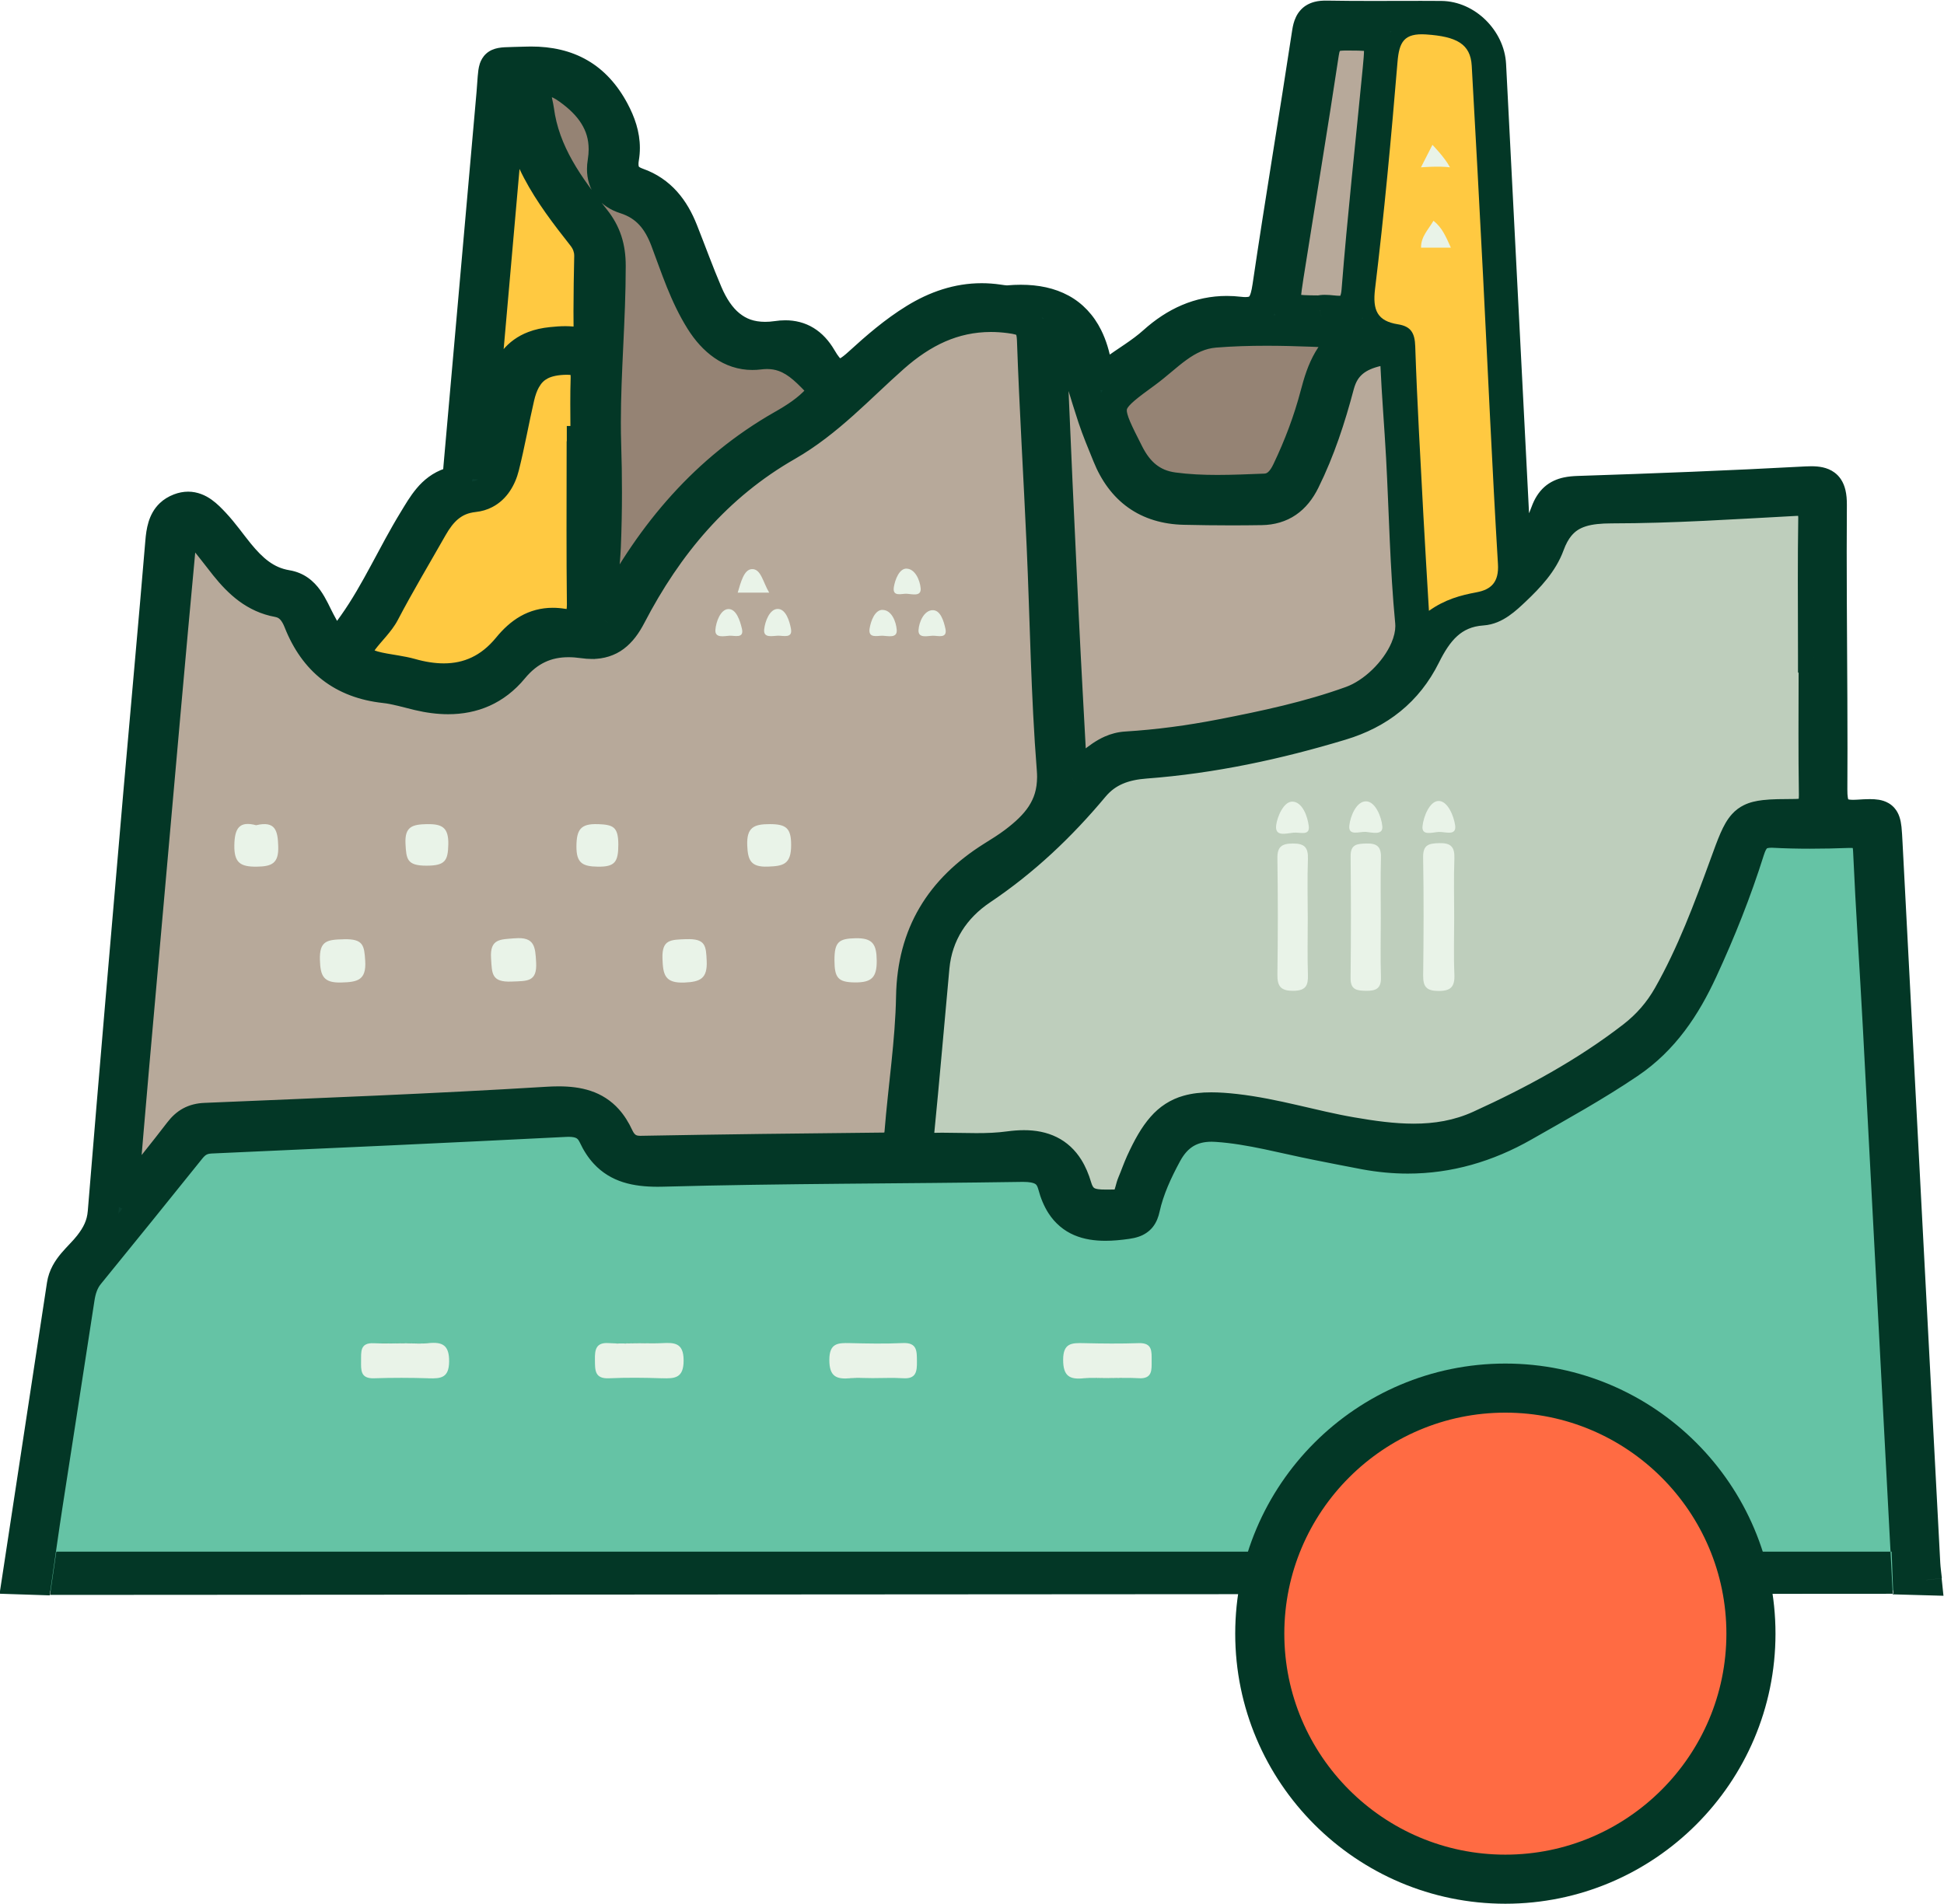 <?xml version="1.0" encoding="UTF-8"?>
<svg id="Layer_1" data-name="Layer 1" xmlns="http://www.w3.org/2000/svg" viewBox="0 0 475.18 465.42">
  <defs>
    <style>
      .cls-1 {
        fill: #65c3a5;
      }

      .cls-2 {
        fill: #958374;
      }

      .cls-3 {
        fill: #becebc;
      }

      .cls-4 {
        fill: #ff6b43;
      }

      .cls-5 {
        fill: #b7a99a;
      }

      .cls-6 {
        fill: #e9f3e8;
      }

      .cls-7 {
        fill: #033726;
      }

      .cls-8 {
        fill: #083f2f;
      }

      .cls-9 {
        fill: #5a4227;
      }

      .cls-10 {
        fill: #8e5f33;
      }

      .cls-11 {
        fill: #ffc941;
      }
    </style>
  </defs>
  <g>
    <path class="cls-6" d="M57.28,159.56l73.23,20.43,42.24-37.97,28.49-15.13,52.94-4.52s28.69,1.58,31.97,1.87,43.62-62.03,45.51-66.97,13.16-37.38,13.16-37.38l15.25,2.02,3.79,72.91s13.95,73.26,13.95,75.81,15.18,81.78,15.1,87.25c-.08,5.47-42.03,83.81-42.03,83.81,0,0-52.86,16.17-80.2,13.62-27.34-2.55-147.22-5.11-150.68-5.11s-62.4-.85-62.72-5.11c-.32-4.26-10.53-154.86-10.53-154.86l10.53-30.67Z"/>
    <path class="cls-8" d="M471.01,386.13c-1.56-.04-3.11-.09-4.67-.13-2.37-44.96-4.73-89.92-7.12-134.87-.77-14.43-1.75-28.85-2.39-43.29-.16-3.51-1.44-4.52-4.8-4.4-6.14.23-12.31.29-18.44-.02-3.55-.18-4.93,1.27-5.92,4.43-3.15,9.99-7.02,19.71-11.42,29.22-4.17,9.02-9.44,17.02-17.95,22.77-8.28,5.6-16.99,10.4-25.65,15.34-12.21,6.97-25.06,9.45-38.88,6.9-3.92-.72-7.82-1.53-11.74-2.29-8.14-1.6-16.15-3.9-24.49-4.47-5.57-.38-9.59,1.69-12.28,6.66-2.31,4.27-4.35,8.63-5.39,13.36-.56,2.55-1.75,3.37-4.32,3.73-8.38,1.2-15.45.47-18.06-9.39-1.01-3.79-3.82-4.63-7.66-4.57-29.24.45-58.5.37-87.73,1.17-7.86.22-13.49-1.36-16.9-8.66-1.37-2.94-3.71-3.67-6.93-3.51-28.87,1.46-57.76,2.78-86.64,4.06-2.23.1-3.68.96-5.01,2.63-8.21,10.24-16.48,20.44-24.76,30.62-1.42,1.75-2.05,3.71-2.39,5.9-2.56,16.75-5.19,33.48-7.77,50.23-.95,6.17-1.8,12.36-2.7,18.53-1.56-.05-3.11-.1-4.67-.15,3.65-23.98,7.29-47.95,10.95-71.93.65-4.27,4.22-6.64,6.61-9.74,1.88-2.43,3.12-4.8,3.38-8.02,2.79-34.11,5.74-68.21,8.68-102.31,1.77-20.53,3.68-41.04,5.39-61.57.3-3.55.98-6.73,4.58-8.11,3.79-1.44,6.34,1.12,8.61,3.55,2.15,2.3,3.95,4.92,5.95,7.36,3.1,3.79,6.49,6.96,11.7,7.82,4.74.79,6.16,5.19,8.08,8.82,3.71,7.02,3.72,7.07,8.25.68,5.68-8.03,9.59-17.09,14.71-25.44,2.27-3.7,4.36-7.58,8.84-9.05,2.12-.69,2.01-2.36,2.16-4,2.69-30.45,5.37-60.91,8.08-91.36.75-8.4-.55-7.27,8.2-7.6,9.91-.37,17,3.23,21.66,11.94,1.94,3.63,3.07,7.42,2.39,11.49-.53,3.15.4,5.14,3.42,6.2,5.61,1.98,8.85,6.25,10.95,11.55,2.02,5.09,3.89,10.25,6.04,15.29,3.18,7.43,8.26,11.89,17.04,10.59,4.66-.69,8.24.88,10.81,5.28,2.98,5.09,4.98,5.13,9.17,1.29,4.29-3.93,8.69-7.73,13.67-10.79,6.3-3.88,13.02-5.79,20.44-4.71.82.12,1.67.29,2.48.22,12-1.04,19.5,3.87,21.54,16.13.47,2.8,2.04,2.47,3.87,1.16,3.37-2.43,7.01-4.54,10.09-7.3,6.04-5.41,12.91-8.18,20.95-7.23,5.14.61,6.29-1.77,6.96-6.31,3.04-20.71,6.54-41.35,9.67-62.04.48-3.2,1.72-4.09,4.79-4.04,9.31.17,18.62.02,27.93.07,6.18.04,11.8,5.64,12.11,11.86,2,39.33,4.01,78.66,6.03,118,.03.66.13,1.31.27,2.7,3.66-3.42,5.73-7.34,7.2-11.35,1.46-4,3.93-4.95,7.81-5.08,18.6-.61,37.21-1.32,55.8-2.33,4.72-.26,6.22.78,6.18,5.79-.16,23.1.27,46.2.13,69.3-.03,4.93,1.09,6.75,6.29,6.42,6.91-.44,6.83-.08,7.19,6.8,3.05,58.75,6.14,117.49,9.23,176.24.07,1.32.27,2.64.4,3.96ZM30.09,291.45c.53.24,1.05.48,1.58.71,4.09-5.14,8.25-10.22,12.24-15.44,1.64-2.14,3.46-3.19,6.25-3.31,27.89-1.19,55.79-2.24,83.65-3.95,7.94-.49,13.89.8,17.4,8.48.99,2.15,2.62,3.57,5.45,3.52,19.77-.36,39.55-.59,59.33-.79,2.71-.03,3.78-1.03,4-3.77.89-11.09,2.62-22.16,2.83-33.25.28-15.3,7.13-26.23,19.71-34.15,1.83-1.15,3.68-2.28,5.4-3.58,5.86-4.44,9.96-9.21,9.28-17.75-1.45-18.2-1.66-36.5-2.48-54.76-.75-16.76-1.78-33.51-2.37-50.28-.15-4.2-1.77-4.93-5.58-5.42-11.14-1.44-20.13,2.43-28.25,9.61-8.45,7.48-16.12,15.94-26.04,21.6-17.19,9.83-29.31,24.35-38.27,41.62-2.67,5.14-5.91,7.46-11.64,6.64-6.78-.98-12.46.6-17.16,6.29-6.01,7.28-14.23,8.57-23.15,6.46-2.75-.65-5.48-1.5-8.27-1.81-10.28-1.13-17.12-6.54-20.89-16.09-.93-2.34-2.32-4.39-5.18-4.91-5.58-1.01-9.48-4.55-12.87-8.8-1.86-2.34-3.65-4.74-5.57-7.03-.96-1.15-2.2-2.37-3.8-1.93-1.87.51-1.43,2.42-1.56,3.83-1.28,13.72-2.53,27.45-3.75,41.18-2.57,28.78-5.12,57.57-7.66,86.36-.9,10.23-1.75,20.46-2.62,30.69ZM443.39,160.68h-.15c0-11.3-.11-22.6.07-33.9.06-3.51-1.08-4.58-4.57-4.4-14.93.79-29.88,1.8-44.82,1.81-7.42,0-12.51,1.51-15.25,9.04-1.57,4.32-4.89,7.88-8.3,11.1-2.32,2.19-4.86,4.6-7.99,4.82-7.44.52-11.08,5.29-14,11.16-4.33,8.7-11.27,14.12-20.52,16.91-15.64,4.72-31.54,8.14-47.83,9.36-5.14.39-9.39,1.85-12.69,5.8-8.02,9.6-16.96,18.1-27.43,25.12-6.51,4.37-10.81,10.79-11.57,18.98-1.26,13.56-2.41,27.14-3.75,40.69-.27,2.68.51,3.57,3.15,3.5,6.31-.18,12.72.46,18.92-.4,8.52-1.18,14.03,1.46,16.47,9.81,1.44,4.94,5.18,4.42,9.13,4.42,4.04,0,3.66-3.08,4.61-5.32.72-1.68,1.3-3.42,2.05-5.08,5.45-11.96,9.92-14.44,23.09-12.96,9.61,1.08,18.84,4.02,28.33,5.66,10.58,1.83,21.14,3,31.34-1.65,13.18-6,25.87-12.88,37.39-21.77,3.61-2.79,6.51-6.11,8.75-10.08,5.76-10.17,9.82-21.06,13.81-31.99,4.4-12.06,4.4-12.21,17.15-12.27,3.9-.02,4.72-1.45,4.66-4.98-.18-11.13-.07-22.27-.07-33.4ZM262.06,190.23c4.68-3.12,7.81-7.39,13.21-7.72,7.79-.48,15.53-1.52,23.19-3.01,10.76-2.09,21.46-4.36,31.82-8.11,7.48-2.7,15.21-11.91,14.49-19.4-1.28-13.37-1.49-26.84-2.21-40.26-.41-7.62-1.05-15.23-1.4-22.85-.15-3.28-1.59-3.8-4.47-3.13-4.72,1.11-8.07,3.32-9.41,8.39-2.12,8.02-4.69,15.91-8.4,23.41-2.23,4.52-5.6,6.95-10.53,7.03-6.31.11-12.62.07-18.93-.08-9.11-.22-15.3-4.74-18.68-13.16-1.24-3.08-2.55-6.14-3.59-9.29-1.88-5.68-3.49-11.44-5.39-17.1-.66-1.96-1.5-4.96-3.87-4.37-2.04.51-.95,3.5-.87,5.35.91,21.55,1.89,43.11,2.92,64.66.62,12.92,1.36,25.83,2.1,39.64ZM147.63,151.51c1.05-1.45,1.5-1.93,1.8-2.49,9.9-18.73,23.1-34.38,41.76-45.03,3.15-1.8,6.27-3.78,8.75-6.55.87-.97,2.09-1.8.63-3.3-4.13-4.23-7.74-8.5-15-7.58-6.06.77-10.87-2.74-14.29-8.19-3.86-6.14-6-12.95-8.52-19.6-1.89-5-4.74-8.58-9.98-10.25-4.22-1.35-6.1-4.61-5.39-8.94,1.29-7.92-2.29-13.39-8.37-17.76-1.96-1.41-4.21-2.71-6.44-1.37-2.49,1.51-1.19,4.15-.9,6.37,1.38,10.52,7.37,18.74,13.71,26.68,2.76,3.46,3.81,7.02,3.82,11.41.02,14.61-1.56,29.18-1.11,43.8.26,8.3.26,16.63-.08,24.93-.23,5.58-1.34,11.12-.39,17.89ZM349.29,149.33c4-2.81,7.75-3.8,11.65-4.53,3.61-.67,5.49-2.53,5.22-6.92-1.42-23.52-2.45-47.07-3.65-70.6-.88-17.07-1.79-34.14-2.76-51.21-.3-5.34-3.72-7.15-11.15-7.65-5.42-.36-6.58,1.86-6.99,6.71-1.54,18.52-3.25,37.03-5.49,55.48-.64,5.25.55,7.88,5.62,8.68,3.14.5,4.09,2.11,4.2,5.35.46,13.77,1.27,27.52,1.99,41.27.4,7.56.88,15.12,1.36,23.42ZM142.29,107.88c.3,0,.6,0,.9,0,0-5.14-.12-10.29.04-15.43.12-3.54-1.52-4.66-4.81-4.6-6.58.11-10.01,2.7-11.53,9.28-1.31,5.64-2.3,11.36-3.71,16.98-.94,3.75-3.27,6.89-7.29,7.31-5.14.54-7.98,3.58-10.28,7.63-3.93,6.92-8.03,13.75-11.71,20.8-2.04,3.9-7.98,8.11-6.27,10.79,1.83,2.89,8.34,2.78,12.79,4.05,9.25,2.63,17.46,1.27,23.79-6.47,3.52-4.32,7.63-6.62,13.33-5.69,3.74.61,4.85-1.28,4.81-4.87-.15-13.26-.06-26.51-.06-39.77ZM331.67,81.53c-11.7-.56-23.2-1.19-34.71-.27-7.2.57-11.59,6.06-16.85,9.88-10.49,7.62-10.32,7.77-4.23,19.77,2.34,4.62,5.7,7.62,10.95,8.33,7.43,1,14.88.59,22.33.31,2.75-.1,4.34-2.04,5.49-4.45,2.87-6,5.22-12.2,6.91-18.61,1.61-6.12,3.62-11.77,10.12-14.95ZM126.59,21.9c-.55.07-1.11.15-1.66.22-2.68,30.45-5.36,60.9-8.04,91.35.47.05.93.11,1.4.16,2.78-6.26,2.77-13.22,4.62-19.72,1.8-6.34,5.36-9.53,11.91-10.18,1.65-.17,3.33-.29,4.97-.14,3,.28,4.21-.91,4.17-3.94-.07-5.65.05-11.3.16-16.94.04-1.94-.6-3.54-1.78-5.03-8.28-10.52-16.25-21.19-15.76-35.77ZM322.67,75.98c3.14-.82,8.46,2.63,9.06-4.96,1.43-18.01,3.42-35.97,5.15-53.95.83-8.62.8-8.49-8.25-8.47-3.3,0-4.57,1.04-5.07,4.4-2.73,18.19-5.77,36.34-8.64,54.51-1.32,8.37-1.26,8.38,7.75,8.46Z"/>
    <path class="cls-1" d="M459.22,251.12c-.77-14.43-1.75-28.85-2.39-43.29-.16-3.51-1.44-4.52-4.8-4.4-6.14.23-12.31.29-18.44-.02-3.55-.18-4.93,1.27-5.92,4.43-3.15,9.99-7.02,19.71-11.42,29.22-4.17,9.02-9.44,17.02-17.95,22.77-8.28,5.6-16.99,10.4-25.65,15.34-12.21,6.97-25.07,9.45-38.88,6.9-3.92-.72-7.82-1.53-11.74-2.29-8.14-1.6-16.15-3.9-24.49-4.47-5.57-.38-9.59,1.68-12.28,6.66-2.31,4.27-4.35,8.63-5.38,13.36-.56,2.55-1.75,3.37-4.32,3.73-8.39,1.2-15.45.47-18.06-9.39-1.01-3.79-3.82-4.63-7.66-4.57-29.24.45-58.5.37-87.73,1.17-7.86.22-13.49-1.36-16.9-8.66-1.37-2.94-3.71-3.67-6.93-3.51-28.87,1.46-57.76,2.78-86.64,4.06-2.23.1-3.68.96-5.01,2.63-8.21,10.24-16.48,20.44-24.76,30.62-1.42,1.75-2.05,3.71-2.39,5.9-2.56,16.75-5.19,33.48-7.77,50.23-.95,6.17-1.8,14.99-2.7,21.17l.48-2.52c.36.03.72,2.71,1.08,2.74,1.83-.03,3.66-.07,5.48-.07,147.94,0,295.88,0,443.83,0,2.16,0,4.31-.14,6.47-.21-2.37-44.96-4.73-92.55-7.12-137.51ZM104.82,336.96c-4.46-.14-8.93-.15-13.4,0-3.34.11-3.18-2.01-3.16-4.26.02-2.19-.3-4.47,3.09-4.31,2.64.13,5.29.03,7.94.02,1.82,0,3.65.15,5.46-.04,3.43-.35,5.07.51,5.03,4.51-.04,3.95-1.97,4.18-4.96,4.09ZM161.85,336.96c-4.31-.15-8.64-.2-12.95,0-3.63.17-3.44-2.07-3.48-4.53-.04-2.43.21-4.3,3.4-4.07,2.48.18,4.98.04,7.47.03,1.83,0,3.66.07,5.48-.02,3.06-.16,5.33-.13,5.33,4.24,0,4.28-2.09,4.45-5.25,4.34ZM220.76,336.95c-2.48-.16-4.98-.03-7.47-.03-1.83,0-3.66-.13-5.48.03-3.37.3-5.1-.42-5.09-4.5.01-4.07,2.05-4.16,4.99-4.09,4.31.11,8.64.19,12.95-.01,3.6-.17,3.44,2.04,3.47,4.51.03,2.43-.19,4.3-3.37,4.09ZM278.34,336.94c-2.65-.15-5.31-.03-7.97-.02-1.83,0-3.67-.15-5.48.04-3.48.36-5.03-.57-5.02-4.55.01-4.08,2.11-4.11,5.02-4.04,4.48.11,8.97.15,13.45,0,3.39-.12,3.16,2.07,3.16,4.29,0,2.21.24,4.48-3.15,4.29Z"/>
    <path class="cls-10" d="M9.48,386.19c.36.03.72.07,1.08.1-.36-.03-.72-.07-1.08-.1Z"/>
    <path class="cls-5" d="M262.06,190.23c-.74-13.81-1.48-26.72-2.1-39.64-1.03-21.55-2.01-43.1-2.92-64.66-.08-1.85-1.16-4.84.87-5.35,2.37-.59,3.21,2.41,3.87,4.37,1.89,5.67,3.51,11.43,5.39,17.1,1.04,3.15,2.35,6.21,3.59,9.29,3.38,8.41,9.57,12.94,18.68,13.16,6.31.15,12.62.18,18.93.08,4.93-.08,8.3-2.52,10.53-7.03,3.71-7.5,6.27-15.38,8.4-23.41,1.34-5.06,4.68-7.28,9.41-8.39,2.88-.67,4.32-.15,4.47,3.13.35,7.62.99,15.23,1.4,22.85.72,13.42.93,26.89,2.21,40.26.72,7.49-7.01,16.7-14.49,19.4-10.37,3.74-21.07,6.01-31.82,8.11-7.66,1.49-15.4,2.53-23.19,3.01-5.4.33-8.54,4.6-13.21,7.72Z"/>
    <path class="cls-2" d="M147.63,151.51c-.95-6.77.16-12.31.39-17.89.34-8.3.34-16.62.08-24.93-.45-14.63,1.13-29.19,1.11-43.8,0-4.39-1.06-7.96-3.82-11.41-6.34-7.94-12.33-16.16-13.71-26.68-.29-2.21-1.6-4.86.9-6.37,2.23-1.34,4.47-.04,6.44,1.37,6.08,4.37,9.67,9.84,8.37,17.76-.71,4.33,1.17,7.59,5.39,8.94,5.24,1.68,8.09,5.25,9.98,10.25,2.51,6.66,4.66,13.46,8.52,19.6,3.42,5.46,8.24,8.96,14.29,8.19,7.26-.92,10.87,3.35,15,7.58,1.46,1.5.23,2.33-.63,3.3-2.47,2.77-5.6,4.76-8.75,6.55-18.66,10.64-31.85,26.29-41.76,45.03-.3.56-.75,1.05-1.8,2.49Z"/>
    <path class="cls-11" d="M142.29,107.88c0,13.26-.09,26.52.06,39.77.04,3.59-1.07,5.48-4.81,4.87-5.7-.93-9.81,1.37-13.33,5.69-6.33,7.75-14.54,9.11-23.79,6.47-4.45-1.27-10.96-1.16-12.79-4.05-1.7-2.68,4.23-6.89,6.27-10.79,3.69-7.05,7.78-13.88,11.71-20.8,2.3-4.05,5.13-7.09,10.28-7.63,4.03-.42,6.35-3.56,7.29-7.31,1.41-5.62,2.41-11.34,3.71-16.98,1.52-6.57,4.95-9.17,11.53-9.28,3.29-.05,4.92,1.06,4.81,4.6-.17,5.14-.04,10.28-.04,15.43-.3,0-.6,0-.9,0Z"/>
    <path class="cls-2" d="M331.67,81.53c-6.5,3.18-8.51,8.83-10.12,14.95-1.69,6.41-4.03,12.61-6.91,18.61-1.15,2.41-2.75,4.35-5.49,4.45-7.44.28-14.89.69-22.33-.31-5.24-.7-8.6-3.71-10.95-8.33-6.08-12-6.25-12.15,4.23-19.77,5.26-3.82,9.65-9.3,16.85-9.88,11.51-.92,23.02-.28,34.71.27Z"/>
    <path class="cls-11" d="M126.59,21.9c-.49,14.59,7.48,25.26,15.76,35.77,1.18,1.49,1.82,3.09,1.78,5.03-.12,5.65-.23,11.3-.16,16.94.04,3.03-1.17,4.22-4.17,3.94-1.64-.15-3.33-.03-4.97.14-6.54.66-10.11,3.85-11.91,10.18-1.84,6.5-1.84,13.46-4.62,19.72-.47-.05-.93-.11-1.4-.16,2.68-30.45,5.36-60.9,8.04-91.35.55-.07,1.11-.15,1.66-.22Z"/>
    <path class="cls-5" d="M322.67,75.98c-9-.08-9.07-.09-7.75-8.46,2.87-18.17,5.9-36.32,8.64-54.51.51-3.36,1.77-4.4,5.07-4.4,9.05-.02,9.08-.15,8.25,8.47-1.73,17.98-3.73,35.94-5.15,53.95-.6,7.59-5.92,4.14-9.06,4.96Z"/>
    <path class="cls-5" d="M43.9,276.73c1.64-2.14,3.46-3.19,6.25-3.31,27.89-1.19,55.79-2.24,83.65-3.95,7.94-.49,13.89.8,17.4,8.48.99,2.15,2.62,3.57,5.45,3.52,19.77-.36,39.55-.59,59.33-.79,2.71-.03,3.78-1.03,4-3.77.89-11.09,2.62-22.16,2.83-33.25.28-15.3,7.13-26.23,19.71-34.15,1.83-1.15,3.68-2.28,5.4-3.58,5.86-4.44,9.96-9.21,9.28-17.75-1.45-18.2-1.66-36.5-2.48-54.76-.75-16.76-1.78-33.51-2.37-50.28-.15-4.2-1.77-4.93-5.58-5.42-11.14-1.44-20.13,2.43-28.25,9.61-8.45,7.48-16.12,15.94-26.04,21.61-17.2,9.83-29.31,24.35-38.27,41.61-2.67,5.14-5.91,7.46-11.64,6.64-6.78-.97-12.46.6-17.16,6.29-6.01,7.28-14.23,8.57-23.15,6.46-2.75-.65-5.48-1.5-8.27-1.81-10.28-1.13-17.12-6.54-20.89-16.09-.93-2.34-2.32-4.39-5.18-4.91-5.58-1.01-9.48-4.55-12.87-8.8-1.86-2.34-3.65-4.74-5.57-7.03-.96-1.15-2.2-2.37-3.8-1.93-1.87.51-1.43,2.42-1.56,3.83-1.28,13.72-2.53,27.45-3.75,41.18-2.56,28.79-5.12,57.57-7.66,86.36-.9,10.23-1.75,20.46-2.62,30.69.53.24,1.05.48,1.58.71,4.09-5.14,8.25-10.22,12.24-15.44ZM187.66,211.87c-4.12.14-4.87-1.53-5.01-5.22-.16-4.4,1.66-5.18,5.54-5.17,3.93.01,5.19.96,5.19,5.04.03,4.85-1.96,5.22-5.73,5.35ZM227.9,149.18c1.98-.12,2.79,2.71,3.18,4.46.58,2.58-1.81,1.76-3.05,1.78-1.32.03-3.64.74-3.51-1.4.12-1.93,1.3-4.72,3.38-4.85ZM221.59,139.02c2.12.05,3.28,2.87,3.45,4.79.18,2.14-2.12,1.41-3.41,1.35-1.23-.06-3.54.85-3.14-1.64.29-1.78,1.31-4.55,3.11-4.51ZM215.73,149.11c2.22.03,3.3,2.87,3.46,4.84.18,2.18-2.13,1.51-3.45,1.47-1.26-.03-3.56.73-3.18-1.75.29-1.84,1.29-4.59,3.16-4.57ZM209.06,229.38c4.28-.11,5.2,1.49,5.24,5.45.04,4.13-1.23,5.39-5.35,5.35-4.14-.04-4.97-1.15-4.98-5.46-.01-4.49,1.12-5.24,5.09-5.34ZM190.03,148.87c2.03-.08,2.97,2.96,3.31,4.87.44,2.41-1.92,1.64-3.18,1.67-1.3.03-3.6.69-3.37-1.52.2-1.97,1.33-4.95,3.24-5.02ZM183.75,139.14c2.26-.14,2.72,3.17,4.27,5.75h-7.7c.76-2.53,1.52-5.63,3.42-5.75ZM177.97,148.9c2.02-.12,2.94,2.93,3.38,4.8.59,2.51-1.83,1.64-3.04,1.72-1.32.08-3.6.67-3.44-1.45.14-1.96,1.26-4.96,3.11-5.07ZM167.71,229.61c4.81-.19,4.86,1.67,5.03,5.31.19,4.28-1.51,5.13-5.46,5.29-4.77.19-5.22-1.9-5.35-5.87-.16-4.68,2-4.59,5.79-4.74ZM146.17,201.48c3.62.16,4.96.56,4.97,4.99,0,4.31-.87,5.47-5.02,5.41-3.72-.05-5.25-.88-5.22-4.98.03-4.02.99-5.59,5.27-5.41ZM125.81,229.4c4.94-.43,5.03,2.14,5.24,5.91.26,4.81-2.22,4.5-5.91,4.66-5.08.23-4.87-1.99-5.11-5.71-.32-4.86,2.37-4.57,5.79-4.87ZM104.4,201.49c3.8-.08,5.27.92,5.18,4.99-.09,3.94-.77,5.15-5.31,5.16-4.8.01-4.95-1.59-5.15-5.3-.24-4.33,1.73-4.78,5.28-4.86ZM84.08,229.62c4.73-.1,4.95,1.51,5.19,5.25.31,4.83-1.94,5.22-5.86,5.33-4.33.12-5.09-1.58-5.21-5.49-.15-4.7,1.72-5,5.88-5.08ZM62.6,201.75c4.78-1.14,5.3,1.39,5.41,5.19.13,4.11-1.54,4.9-5.25,4.94-3.98.05-5.55-.93-5.48-5.24.07-4.18,1.24-5.98,5.32-4.89Z"/>
    <path class="cls-3" d="M239.91,217.5c-6.51,4.37-10.81,10.79-11.57,18.98-1.26,13.56-2.41,27.14-3.75,40.69-.27,2.68.52,3.57,3.15,3.5,6.31-.18,12.72.47,18.92-.4,8.52-1.18,14.03,1.46,16.47,9.81,1.44,4.94,5.18,4.42,9.13,4.42,4.04,0,3.66-3.08,4.61-5.32.72-1.68,1.3-3.42,2.05-5.08,5.45-11.96,9.92-14.44,23.09-12.96,9.61,1.08,18.84,4.02,28.33,5.66,10.58,1.83,21.14,3,31.34-1.65,13.18-6,25.87-12.88,37.39-21.77,3.61-2.79,6.51-6.11,8.75-10.08,5.76-10.17,9.82-21.06,13.81-31.99,4.4-12.06,4.4-12.21,17.15-12.26,3.89-.02,4.72-1.45,4.66-4.98-.18-11.13-.07-22.27-.07-33.4h-.15c0-11.3-.11-22.6.07-33.9.06-3.51-1.08-4.58-4.57-4.4-14.93.79-29.88,1.8-44.82,1.81-7.42,0-12.51,1.51-15.25,9.04-1.57,4.32-4.89,7.88-8.3,11.1-2.32,2.19-4.86,4.6-7.99,4.82-7.44.52-11.08,5.29-14,11.16-4.32,8.7-11.27,14.12-20.52,16.91-15.64,4.72-31.54,8.14-47.83,9.36-5.14.39-9.39,1.85-12.69,5.8-8.02,9.6-16.96,18.1-27.43,25.12ZM351.55,242.27c-2.87-.03-3.71-1.05-3.68-3.8.12-9.62.16-19.25-.01-28.87-.05-3.14,1.46-3.4,3.95-3.47,2.81-.08,3.79.91,3.69,3.73-.18,4.81-.05,9.62-.05,14.43,0,4.65-.15,9.3.05,13.94.13,3.02-.88,4.07-3.95,4.04ZM351.6,195.82c2.28-.07,3.78,3.74,4.09,5.98.36,2.68-2.47,1.51-4.02,1.59-1.56.08-4.2,1.04-3.96-1.39.24-2.36,1.73-6.11,3.89-6.18ZM333.94,242.23c-2.23-.04-3.84-.18-3.81-3.11.11-9.94.1-19.88.01-29.82-.03-2.92,1.63-3.02,3.84-3.08,2.49-.07,3.64.7,3.57,3.37-.13,4.97-.04,9.94-.04,14.91,0,4.8-.11,9.61.04,14.41.08,2.73-1.18,3.36-3.61,3.32ZM333.98,195.91c2.2.09,3.71,3.77,3.91,6.14.18,2.23-2.46,1.47-4.03,1.33-1.53-.13-4.33,1.12-4.04-1.56.25-2.28,1.75-6.01,4.16-5.91ZM316.17,242.23c-3.11.03-3.98-1.09-3.93-4.05.14-9.44.14-18.89,0-28.33-.04-2.89,1.09-3.61,3.8-3.63,2.88-.02,3.75,1.03,3.66,3.78-.17,4.8-.05,9.61-.04,14.41,0,4.64-.11,9.28.04,13.92.09,2.64-.55,3.87-3.53,3.9ZM315.84,195.97c2.54.02,3.79,3.69,4.07,6,.29,2.47-2.15,1.44-3.75,1.6-1.83.18-4.58,1.08-4.22-1.82.27-2.15,1.87-5.78,3.91-5.77Z"/>
    <path class="cls-7" d="M471.01,386.13l.11-3.75c-1.56-.04-3.11-.09-4.67-.13l-.11,3.75,3.74-.2c-2.37-44.96-4.73-89.91-7.12-134.87-.77-14.47-1.75-28.88-2.39-43.26-.05-1.04-.17-2.03-.48-3.03-.23-.75-.58-1.52-1.11-2.22-.78-1.07-1.97-1.87-3.11-2.24-1.15-.39-2.24-.49-3.33-.49-.21,0-.44,0-.67.01h.02c-3.15.11-6.29.19-9.42.19-2.91,0-5.81-.06-8.7-.21-.25-.01-.5-.02-.76-.02-1.07,0-2.13.12-3.17.45-1.56.48-2.98,1.53-3.89,2.76-.92,1.23-1.45,2.53-1.87,3.86-3.09,9.81-6.91,19.38-11.25,28.77-2.01,4.35-4.25,8.36-6.94,11.92-2.69,3.56-5.83,6.68-9.71,9.31-8.1,5.47-16.71,10.23-25.4,15.19-8.6,4.9-17.33,7.38-26.56,7.38-3.19,0-6.45-.3-9.79-.92-3.87-.71-7.76-1.51-11.7-2.29-7.93-1.54-16.09-3.91-24.95-4.53-.51-.04-1.02-.05-1.52-.05-2.99,0-5.87.66-8.36,2.17-2.49,1.5-4.48,3.75-5.96,6.5-2.37,4.39-4.59,9.07-5.75,14.34-.09.41-.18.62-.21.67v.02s.16.11.16.11l-.16-.13-.02.02.17.11-.16-.13.39.32-.3-.41-.09.09.39.32-.3-.41.15.21-.13-.22h-.02s.15.22.15.22l-.13-.22-.05.02c-.11.05-.46.15-1.05.24-1.74.25-3.35.4-4.78.4-1.27,0-2.39-.12-3.34-.35-1.43-.36-2.44-.9-3.36-1.84-.91-.95-1.78-2.41-2.43-4.85-.34-1.29-.88-2.49-1.65-3.53-1.15-1.57-2.81-2.63-4.43-3.16-1.63-.54-3.24-.67-4.84-.67-.13,0-.28,0-.45,0h.03c-29.2.45-58.47.37-87.78,1.18-.41.01-.82.02-1.21.02-3.29,0-5.77-.43-7.59-1.36-.92-.46-1.7-1.05-2.46-1.86-.75-.81-1.47-1.87-2.14-3.3-.87-1.92-2.33-3.56-4.11-4.49-1.78-.94-3.65-1.2-5.41-1.2-.32,0-.66,0-1.01.03h.02c-28.86,1.46-57.74,2.78-86.62,4.06-1.55.06-3.1.43-4.45,1.17-1.36.73-2.44,1.76-3.32,2.86-8.2,10.23-16.46,20.42-24.75,30.6-.97,1.19-1.69,2.5-2.19,3.8-.5,1.31-.8,2.62-.99,3.9-2.56,16.74-5.19,33.47-7.77,50.22-.96,6.21-1.81,12.4-2.71,18.56l3.71.54.12-3.75c-1.56-.05-3.11-.1-4.67-.15l-.12,3.75,3.71.56c3.65-23.98,7.29-47.95,10.95-71.92.1-.61.28-1.13.58-1.69.44-.83,1.17-1.73,2.11-2.75.94-1.02,2.08-2.15,3.18-3.56,1.06-1.37,2.02-2.83,2.76-4.49.74-1.66,1.23-3.51,1.39-5.51,2.79-34.1,5.73-68.2,8.68-102.29,1.77-20.51,3.68-41.03,5.39-61.59.13-1.64.38-2.92.71-3.6.17-.35.32-.57.52-.76.2-.19.46-.37.95-.56.38-.14.62-.17.81-.17.35,0,.71.1,1.38.57.66.46,1.47,1.27,2.35,2.22,1.9,2.02,3.66,4.56,5.79,7.17,1.65,2.01,3.48,4,5.75,5.66,2.27,1.66,5.02,2.96,8.24,3.48.66.11,1.06.3,1.46.57.59.4,1.2,1.13,1.84,2.25.65,1.1,1.28,2.53,2.08,4.05.96,1.81,1.67,3.19,2.47,4.39.42.6.85,1.19,1.55,1.78.35.29.79.59,1.34.82.54.23,1.2.38,1.85.38.62,0,1.21-.13,1.7-.31.87-.33,1.45-.78,1.93-1.21.71-.65,1.25-1.31,1.84-2.09.59-.77,1.21-1.65,1.93-2.67,5.96-8.46,9.9-17.61,14.85-25.65,1.17-1.91,2.18-3.64,3.26-4.9,1.09-1.27,2.1-2.06,3.55-2.54.96-.31,1.89-.82,2.64-1.55.56-.54,1-1.18,1.28-1.78.44-.92.58-1.74.67-2.39.08-.65.1-1.15.13-1.51,2.69-30.45,5.37-60.91,8.08-91.36.19-2.18.26-3.76.36-4.6.03-.31.07-.51.09-.57v-.02s-1.29-.38-1.29-.38l1.13.71c.12-.19.16-.32.16-.32l-1.29-.38,1.13.71-1.87-1.17,1.4,1.7c.19-.16.37-.37.47-.53l-1.87-1.17,1.4,1.7-1.3-1.57.84,1.86.46-.29-1.3-1.57.84,1.86-.45-1,.28,1.07.17-.07-.45-1,.28,1.07h.01c.11-.03.71-.09,1.63-.11.93-.03,2.19-.04,3.77-.1.42-.02.82-.02,1.22-.02,4.11,0,7.36.8,10.06,2.36,2.69,1.57,4.97,3.95,6.94,7.62,1.38,2.58,2.14,4.98,2.14,7.32,0,.59-.05,1.18-.15,1.79h0c-.12.71-.19,1.42-.19,2.16,0,.86.1,1.74.36,2.61.37,1.31,1.15,2.58,2.18,3.53,1.03.95,2.24,1.6,3.53,2.05,2.22.79,3.84,1.94,5.25,3.5,1.39,1.55,2.53,3.54,3.47,5.91,2,5.02,3.87,10.21,6.08,15.38,1.56,3.64,3.62,6.88,6.56,9.29,2.92,2.42,6.75,3.81,11.01,3.79,1.12,0,2.28-.09,3.46-.26h0c.54-.08,1.03-.12,1.48-.12,1.28,0,2.16.26,3,.77.83.51,1.69,1.35,2.55,2.81.91,1.53,1.78,2.81,2.95,3.9.59.54,1.28,1.03,2.09,1.4.81.36,1.74.57,2.64.57,1.58,0,2.92-.56,4.04-1.22,1.13-.67,2.14-1.5,3.22-2.48,4.24-3.89,8.46-7.51,13.11-10.37,4.7-2.88,9.37-4.44,14.39-4.45,1.16,0,2.33.08,3.54.26.58.08,1.45.26,2.62.27.24,0,.47,0,.71-.03h.02c.94-.08,1.84-.12,2.7-.12,2.25,0,4.19.28,5.83.79,2.46.79,4.25,2.02,5.74,3.94,1.47,1.92,2.63,4.64,3.26,8.41.2,1.14.52,2.28,1.42,3.41.45.55,1.07,1.06,1.78,1.39.71.33,1.47.47,2.14.47,1.09,0,1.92-.3,2.61-.61.69-.32,1.26-.69,1.81-1.07h0c3.16-2.3,6.93-4.46,10.4-7.55,2.38-2.13,4.82-3.74,7.35-4.82,2.53-1.08,5.16-1.64,8.02-1.64.86,0,1.73.05,2.64.16h0c.65.08,1.29.12,1.9.12,1.34,0,2.66-.2,3.91-.74.93-.4,1.79-1,2.46-1.71,1.02-1.08,1.62-2.31,2.02-3.5.4-1.2.62-2.4.81-3.65,3.04-20.66,6.53-41.29,9.67-62.03.09-.58.2-.93.25-1.04l.02-.04h0s-.65-.39-.65-.39l.49.57.16-.18-.65-.39.49.57-.58-.68.4.81.18-.12-.58-.68.4.81-.2-.4.16.42.03-.02-.2-.4.16.42v-.02s0,.02,0,.02h0s0-.02,0-.02v.02s.35-.08.95-.08h.14s.05,0,.05,0c3.66.07,7.32.08,10.96.08,4.06,0,8.11-.02,12.14-.02,1.63,0,3.25,0,4.87.02,1.95,0,4.04.94,5.65,2.53,1.62,1.59,2.65,3.74,2.74,5.77,2,39.33,4.01,78.67,6.03,118,.05.92.15,1.56.29,2.89l.77,7.53,5.53-5.17c4.2-3.92,6.58-8.46,8.16-12.8.27-.73.53-1.19.75-1.48.34-.42.53-.55,1.04-.76.5-.19,1.37-.34,2.62-.38,18.62-.61,37.25-1.32,55.88-2.34.38-.02.71-.03,1-.03.72,0,1.18.07,1.31.12h.04s.04-.09.04-.09l-.05.1h0s.04-.1.04-.1l-.05.1.36-.74-.61.54.25.2.36-.74-.61.54.4-.35-.49.23.09.12.4-.35-.49.23s.07.17.13.53c.05.35.09.89.09,1.57v.23s3.75-.06,3.75-.06l-3.75-.03c-.03,3.79-.04,7.58-.04,11.37,0,16.06.19,32.09.19,48.09,0,3.28,0,6.57-.03,9.85h0s0,.2,0,.2c0,1.24.06,2.41.29,3.57.17.87.45,1.76.93,2.64.36.65.85,1.28,1.43,1.81.88.8,1.96,1.32,3.02,1.61,1.06.29,2.13.39,3.24.39.45,0,.89-.02,1.34-.04h.02c1.16-.08,2.08-.12,2.73-.12.39,0,.68.02.85.04l.15.02h.02s.22-.87.22-.87l-.43.79.2.09.22-.87-.43.79.8-1.47-1.45.86c.09.18.41.51.64.62l.8-1.47-1.45.86.75-.44-.81.32.06.12.75-.44-.81.32h0c.03.06.12.5.18,1.21.07.72.12,1.7.18,2.93,3.05,58.75,6.14,117.49,9.23,176.24.08,1.56.29,2.94.42,4.15l3.73-.39.11-3.75-.11,3.75,3.73-.39c-.15-1.43-.33-2.69-.39-3.77-3.09-58.75-6.18-117.49-9.23-176.24-.08-1.42-.13-2.6-.25-3.71-.1-.83-.22-1.64-.53-2.52-.23-.66-.58-1.37-1.14-2.02-.41-.49-.92-.92-1.46-1.23-.81-.48-1.63-.71-2.38-.84-.75-.12-1.46-.16-2.21-.16-.97,0-2.01.06-3.21.14h.02c-.34.02-.64.03-.9.03-.77,0-1.21-.1-1.32-.14h-.03s-.14.28-.14.28l.19-.26-.05-.04-.14.3.19-.26-.34.46.49-.3-.15-.15-.34.46.49-.3-.1.06.1-.06h0s-.1.06-.1.06l.1-.06s-.1-.2-.16-.63c-.07-.44-.12-1.09-.11-1.93v-.16s0,0,0,0c.02-3.3.03-6.6.03-9.89,0-16.06-.19-32.09-.19-48.09,0-3.77.01-7.54.04-11.31v-.2c0-1.28-.08-2.45-.36-3.61-.21-.87-.54-1.76-1.09-2.59-.41-.62-.94-1.19-1.55-1.64-.91-.68-1.93-1.07-2.88-1.28-.96-.21-1.89-.27-2.85-.27-.46,0-.93.02-1.41.04-18.54,1.01-37.12,1.72-55.71,2.33-1.11.04-2.2.13-3.3.36-1.64.34-3.37,1.06-4.79,2.33-1.42,1.27-2.43,2.94-3.12,4.84-1.36,3.69-3.12,6.97-6.24,9.9l2.56,2.74,3.73-.38c-.15-1.44-.24-2.11-.26-2.51-2.01-39.33-4.03-78.66-6.03-117.99-.22-4.19-2.16-7.95-4.97-10.73-2.82-2.77-6.63-4.65-10.86-4.69-1.64-.01-3.28-.02-4.92-.02-4.06,0-8.11.02-12.14.02-3.62,0-7.23-.02-10.82-.08l-.07,3.75.11-3.75h-.37c-.92,0-1.84.06-2.8.31-.72.19-1.47.49-2.17.95-1.05.69-1.88,1.73-2.36,2.77-.5,1.05-.74,2.09-.91,3.19-3.13,20.65-6.62,41.3-9.68,62.06-.13.92-.29,1.67-.44,2.18-.12.39-.23.64-.31.77l-.09.12.03.03-.02-.03h0s.03.03.03.03l-.02-.03-.17.06c-.14.03-.4.07-.78.07-.28,0-.63-.02-1.03-.07h0c-1.19-.14-2.37-.21-3.52-.21-3.87,0-7.56.79-10.96,2.24-3.41,1.45-6.54,3.55-9.41,6.13-2.67,2.42-6.2,4.48-9.77,7.05h0c-.28.2-.5.32-.55.34h-.01s.27.66.27.66l-.16-.69-.11.03.27.65-.16-.69.42,1.78v-1.83c-.2,0-.33.02-.42.04l.42,1.78v-1.83,2.45l1.03-2.21c-.37-.18-.76-.24-1.03-.23v2.45l1.03-2.21-.93,2,1.96-1.09c-.09-.18-.45-.65-1.03-.91l-.93,2,1.96-1.09-.9.5.95-.4-.05-.1-.9.5.95-.4-.22.09.22-.07v-.02s-.22.09-.22.09l.22-.07-.06-.26c-.52-3.1-1.36-5.88-2.58-8.33-1.82-3.67-4.56-6.59-7.97-8.43-3.41-1.85-7.36-2.65-11.66-2.65-1.09,0-2.21.05-3.35.15h.02s-.1,0-.1,0c-.2,0-.74-.07-1.54-.19-1.56-.23-3.11-.34-4.62-.34-6.64,0-12.77,2.14-18.32,5.56-5.33,3.28-9.89,7.25-14.24,11.22-.86.79-1.56,1.32-1.97,1.56-.21.12-.34.17-.37.18h0s.16.65.16.65v-.66l-.16.02.16.64v-.66,1.01l.42-.93-.42-.08v1.01l.42-.93-.16.35.2-.32-.05-.02-.16.35.2-.32s-.2-.14-.51-.52c-.31-.37-.71-.96-1.17-1.75-1.33-2.28-3.02-4.15-5.12-5.43-2.08-1.28-4.49-1.87-6.9-1.86-.86,0-1.72.07-2.58.2h0c-.86.13-1.65.18-2.37.18-2.75-.02-4.58-.75-6.26-2.1-1.67-1.35-3.16-3.51-4.41-6.44-2.1-4.9-3.95-10.03-6-15.2-1.17-2.94-2.7-5.74-4.86-8.14-2.15-2.4-4.94-4.37-8.34-5.56-.39-.14-.64-.27-.78-.36-.21-.15-.18-.16-.2-.18-.01-.03-.08-.16-.08-.58,0-.23.02-.54.09-.93h0c.17-1.02.25-2.02.25-3.02,0-4-1.3-7.62-3.03-10.86-2.47-4.63-5.74-8.24-9.79-10.57-4.04-2.35-8.73-3.38-13.81-3.37-.5,0-1,.01-1.5.03-2.12.08-3.61.07-4.96.15-.51.03-1.01.08-1.55.18-.47.09-.98.23-1.53.47-.48.22-.99.53-1.43.94-.79.72-1.27,1.65-1.52,2.4-.36,1.15-.42,2.05-.52,3.11-.08,1.05-.15,2.25-.28,3.76-2.71,30.45-5.39,60.91-8.08,91.36-.04.5-.06.89-.09,1.14-.02.18-.04.29-.04.29l.65.18-.6-.31-.05.13.65.18-.6-.31,1.2.61-.86-1.04-.35.43,1.2.61-.86-1.04.6.73-.44-.84-.16.11.6.73-.44-.84.12.23-.1-.24h-.02s.12.24.12.24l-.1-.24h-.03c-3.03.99-5.3,2.88-6.94,4.84-1.66,1.97-2.82,4.03-3.92,5.82-5.3,8.67-9.19,17.64-14.58,25.24-1.09,1.55-1.91,2.68-2.38,3.22l-.25.27-.04.03.04.04-.03-.04h0s.04.04.04.04l-.03-.04.98,1.26-.62-1.46c-.23.1-.34.18-.36.2l.98,1.26-.62-1.46,1.02,2.4v-2.6c-.42,0-.8.1-1.02.2l1.02,2.4v-2.6,2.73l1.06-2.51c-.28-.12-.68-.22-1.06-.21v2.73l1.06-2.51-.86,2.04,1.37-1.75c-.09-.07-.26-.19-.51-.29l-.86,2.04,1.37-1.75-.63.8.75-.7-.12-.1-.63.8.75-.7s-.32-.41-.71-1.1c-.4-.7-.92-1.68-1.56-2.88-.86-1.6-1.73-3.77-3.25-5.91-.77-1.07-1.74-2.14-3-3.03-1.26-.89-2.81-1.55-4.53-1.83-2-.34-3.55-1.06-5.05-2.15-1.5-1.09-2.92-2.58-4.37-4.35-1.87-2.28-3.71-4.97-6.12-7.55-.94-.99-2.03-2.17-3.49-3.21-1.44-1.03-3.41-1.95-5.72-1.95-1.15,0-2.34.23-3.48.67-1.31.5-2.49,1.22-3.44,2.13-1.44,1.36-2.28,3.04-2.76,4.61-.48,1.58-.66,3.11-.78,4.55-1.71,20.51-3.61,41.02-5.39,61.56-2.94,34.1-5.89,68.2-8.68,102.33-.1,1.21-.36,2.15-.77,3.08-.41.93-1.01,1.88-1.84,2.94-.92,1.21-2.38,2.56-3.87,4.31-.74.88-1.49,1.89-2.12,3.07-.63,1.18-1.14,2.56-1.37,4.08-3.66,23.98-7.3,47.95-10.95,71.93l-.64,4.17,4.22.14c1.56.05,3.11.1,4.67.15l3.35.11.48-3.32c.9-6.2,1.75-12.37,2.7-18.5,2.58-16.73,5.21-33.47,7.77-50.23.14-.92.33-1.68.58-2.34.25-.66.56-1.21,1.01-1.76,8.29-10.18,16.56-20.39,24.78-30.64.46-.57.77-.81,1.03-.95.26-.13.55-.24,1.23-.28,28.89-1.28,57.78-2.61,86.66-4.06h.02c.2-.01.39-.02.59-.02,1.04,0,1.61.17,1.88.32.26.16.47.28.85,1.05.94,2.01,2.07,3.76,3.43,5.22,2.02,2.2,4.53,3.68,7.18,4.51,2.66.84,5.45,1.1,8.37,1.11.47,0,.94,0,1.42-.02,29.16-.8,58.4-.72,87.69-1.17h.03s.28,0,.28,0c.76,0,1.4.05,1.87.14.73.14,1.03.32,1.2.46.16.15.37.36.6,1.18.59,2.23,1.41,4.18,2.48,5.85,1.6,2.51,3.84,4.34,6.29,5.38,2.45,1.05,5.03,1.38,7.6,1.39,1.94,0,3.89-.19,5.84-.47.79-.11,1.58-.27,2.38-.55,1.2-.4,2.5-1.2,3.4-2.35.91-1.15,1.38-2.45,1.66-3.74.92-4.19,2.78-8.23,5.02-12.37,1.01-1.85,2.07-2.94,3.23-3.65,1.17-.7,2.56-1.09,4.49-1.09.32,0,.66.01,1,.04,7.82.52,15.67,2.76,24.03,4.41,3.89.76,7.81,1.57,11.78,2.3,3.76.69,7.48,1.04,11.14,1.04,10.6,0,20.72-2.91,30.27-8.37,8.62-4.92,17.42-9.76,25.89-15.49,4.63-3.12,8.38-6.88,11.49-11,3.12-4.13,5.6-8.62,7.76-13.3,4.45-9.63,8.39-19.5,11.59-29.67.19-.6.37-1.04.51-1.3.23-.41.27-.37.28-.39.02,0,.22-.13.98-.14h.38c3.03.16,6.06.23,9.08.23,3.24,0,6.48-.07,9.69-.19h.02s.36,0,.36,0c.52,0,.82.06.86.07h0s.31-.83.31-.83l-.59.66.27.18.31-.83-.59.66.7-.78-.89.55.2.23.7-.78-.89.55.45-.28-.48.24.03.04.45-.28-.48.24.03-.02h-.03s0,.02,0,.02l.03-.02h-.03s.14.46.17,1.22c.65,14.49,1.63,28.93,2.4,43.32,2.39,44.95,4.75,89.91,7.12,134.87l.18,3.45,3.45.1c1.55.04,3.11.09,4.66.13l4.28.12-.44-4.26-3.73.39ZM30.09,291.45l-1.54,3.42c.52.24,1.05.47,1.57.71l2.66,1.21,1.82-2.29c4.07-5.11,8.24-10.22,12.28-15.49.6-.78,1.06-1.15,1.5-1.39.44-.23.97-.4,1.94-.45,27.88-1.19,55.8-2.24,83.72-3.95.89-.05,1.73-.09,2.52-.09,2.96,0,5.2.42,6.87,1.31.85.45,1.59,1.02,2.31,1.82.72.8,1.41,1.85,2.05,3.25.67,1.47,1.68,2.95,3.22,4.05,1.53,1.11,3.49,1.68,5.5,1.66h.1s.01,0,.01,0h.05s.05,0,.05,0c19.76-.36,39.53-.59,59.3-.79.9-.01,1.8-.09,2.74-.36.7-.2,1.43-.52,2.09-1,1.01-.71,1.77-1.76,2.19-2.79.43-1.04.6-2.04.68-3.06.87-10.9,2.62-22.04,2.84-33.48.14-7.11,1.76-12.97,4.72-18.01,2.97-5.04,7.34-9.32,13.23-13.04,1.8-1.13,3.74-2.31,5.67-3.76,2.88-2.18,5.57-4.58,7.59-7.67,2.03-3.08,3.26-6.89,3.25-11.26,0-.69-.03-1.39-.08-2.1-1.44-18.04-1.65-36.3-2.47-54.64-.75-16.8-1.78-33.54-2.36-50.24-.05-1.28-.2-2.47-.6-3.65-.3-.88-.78-1.75-1.43-2.49-.98-1.12-2.25-1.79-3.39-2.16-1.16-.38-2.26-.55-3.42-.71-1.71-.22-3.38-.33-5.02-.33-5.06,0-9.79,1.05-14.14,2.95-4.36,1.9-8.33,4.61-12.05,7.91-8.64,7.68-16.17,15.9-25.41,21.16-17.94,10.24-30.55,25.42-39.74,43.14-1.01,1.94-1.98,3.14-2.87,3.8-.9.64-1.73.96-3.3.98-.47,0-1.01-.04-1.61-.12h0c-1.38-.2-2.75-.31-4.11-.31-3.06,0-6.09.57-8.9,1.88-2.81,1.31-5.36,3.35-7.58,6.04-1.83,2.21-3.79,3.66-5.91,4.61-2.12.95-4.45,1.4-7.04,1.4-2.01,0-4.18-.28-6.45-.82-2.58-.6-5.45-1.52-8.72-1.89-4.59-.51-8.14-1.91-11-4.13-2.86-2.22-5.12-5.33-6.82-9.62-.56-1.41-1.33-2.95-2.63-4.33-1.28-1.39-3.18-2.51-5.37-2.88-2.18-.4-3.98-1.25-5.7-2.52-1.72-1.26-3.33-2.96-4.91-4.93-1.81-2.27-3.62-4.7-5.63-7.1-.49-.58-1.12-1.3-2.05-1.99-.47-.34-1.02-.68-1.69-.94-.66-.26-1.45-.43-2.27-.43-.54,0-1.12.07-1.69.23h.03c-1.07.27-2.19.93-2.92,1.85-.55.67-.87,1.4-1.05,2.02-.27.94-.28,1.67-.3,2.21-.01.54-.01.91-.02,1.01-1.28,13.73-2.53,27.46-3.75,41.2-2.57,28.79-5.12,57.57-7.66,86.36-.9,10.24-1.75,20.48-2.62,30.71l-.23,2.64,2.42,1.09,1.54-3.42,3.73.32c.87-10.24,1.72-20.47,2.62-30.68,2.54-28.79,5.09-57.57,7.66-86.35,1.22-13.73,2.47-27.45,3.75-41.17.05-.62.04-1.08.05-1.4,0-.24.01-.41.02-.46v-.02s-.86-.14-.86-.14l.81.3.05-.16-.86-.14.81.3-1.83-.69,1.32,1.43c.28-.25.45-.57.51-.74l-1.83-.69,1.32,1.43-1.15-1.24.45,1.65c.11-.02.42-.16.69-.41l-1.15-1.24.45,1.65h.03s-.35-1.26-.35-1.26v1.3s.35-.05.35-.05l-.35-1.25v1.3s0-1.21,0-1.21l-.44,1.13c.08.03.26.08.44.08v-1.21l-.44,1.13.22-.58-.29.55.06.03.22-.58-.29.55.1-.18-.1.18h0s.1-.18.1-.18l-.1.18.24.2c.15.14.33.34.54.59,1.83,2.18,3.6,4.55,5.51,6.95,1.82,2.27,3.85,4.47,6.32,6.3,2.47,1.82,5.41,3.25,8.81,3.86.67.14.89.3,1.26.66.34.36.74,1.01,1.1,1.94,2.08,5.26,5.12,9.63,9.2,12.79,4.07,3.16,9.08,5.03,14.77,5.65,2.31.24,4.9,1.03,7.82,1.73,2.74.65,5.47,1.02,8.17,1.02,3.46,0,6.89-.62,10.09-2.05,3.2-1.43,6.14-3.66,8.64-6.69,1.63-1.97,3.26-3.22,4.97-4.02,1.71-.8,3.56-1.18,5.72-1.18.96,0,1.97.08,3.04.23h0c.91.13,1.79.2,2.67.2,2.86.02,5.62-.83,7.78-2.47,2.17-1.63,3.73-3.83,5.04-6.35,8.74-16.81,20.35-30.68,36.81-40.09,10.58-6.08,18.41-14.78,26.66-22.05,3.27-2.89,6.6-5.13,10.07-6.65,3.48-1.51,7.11-2.32,11.15-2.33,1.31,0,2.66.09,4.06.27.87.11,1.52.23,1.88.34l.29.1.08.04.23-.38-.33.28.1.09.23-.38-.33.28.27-.24-.32.17.05.07.27-.24-.32.17s.05.1.1.35c.05.25.1.64.12,1.16.59,16.83,1.62,33.59,2.37,50.31.82,18.17,1.03,36.52,2.49,54.89.04.52.06,1.03.06,1.51-.02,3.05-.74,5.16-2.03,7.16-1.29,1.99-3.28,3.86-5.84,5.79-1.52,1.15-3.27,2.23-5.14,3.4-6.68,4.2-12.03,9.34-15.7,15.58-3.68,6.23-5.62,13.49-5.76,21.68-.19,10.75-1.91,21.74-2.82,33.02-.04.46-.11.72-.12.76h0s.82.37.82.37l-.65-.62-.18.25.82.37-.65-.62.88.83-.62-1.04-.26.21.88.83-.62-1.04.37.62-.25-.68-.12.06.37.62-.25-.68.03.07-.02-.07h0s.03.07.03.07l-.02-.07s-.27.07-.73.07c-19.78.19-39.57.43-59.36.79l.07,3.75.03-3.75h-.18c-.74-.01-.94-.14-1.14-.27-.19-.14-.46-.42-.76-1.06-.91-1.98-2-3.7-3.29-5.14-1.93-2.17-4.33-3.66-6.87-4.5-2.54-.85-5.18-1.12-7.9-1.12-.98,0-1.98.04-2.99.1-27.8,1.71-55.67,2.76-83.57,3.94-1.82.07-3.6.49-5.18,1.34-1.58.85-2.85,2.07-3.89,3.43-3.94,5.15-8.08,10.22-12.19,15.38l2.93,2.33,1.55-3.41c-.53-.24-1.05-.48-1.58-.71l-1.54,3.42,3.73.32-3.73-.32ZM443.39,160.68v-3.75h-.15v3.75h3.75c0-6.3-.04-12.59-.04-18.87,0-5,.02-9.99.1-14.97v-.02s0-.28,0-.28c0-.97-.07-1.91-.32-2.89-.19-.73-.49-1.49-.98-2.21-.72-1.09-1.9-1.93-3.03-2.32-1.14-.41-2.21-.5-3.28-.51-.3,0-.61,0-.93.03h.02c-14.97.79-29.85,1.79-44.63,1.8-1.98,0-3.88.1-5.74.41-2.76.45-5.49,1.42-7.8,3.3-2.31,1.87-4.05,4.52-5.24,7.8-.61,1.67-1.6,3.3-2.88,4.92-1.28,1.61-2.83,3.19-4.48,4.75-1.15,1.1-2.25,2.11-3.24,2.78-.99.68-1.78.98-2.44,1.02-2.24.15-4.29.64-6.13,1.43-2.76,1.18-4.98,3.01-6.72,5.08-1.75,2.07-3.08,4.38-4.25,6.73-1.95,3.91-4.41,6.98-7.42,9.43-3.01,2.45-6.59,4.28-10.82,5.56-15.45,4.66-31.08,8.02-47.03,9.21-2.84.21-5.61.74-8.23,1.86-2.62,1.11-5.05,2.86-7.05,5.27-7.84,9.39-16.51,17.62-26.64,24.41-3.64,2.44-6.74,5.51-9.03,9.18-2.29,3.66-3.76,7.91-4.18,12.57-1.26,13.58-2.41,27.15-3.75,40.67-.04.42-.07.84-.07,1.27,0,.74.07,1.52.34,2.37.21.63.55,1.31,1.05,1.9.75.9,1.78,1.47,2.69,1.74.92.28,1.75.34,2.58.34h.34s.06,0,.06,0c.8-.02,1.61-.03,2.43-.03,2.69,0,5.47.1,8.33.1,2.79,0,5.66-.09,8.57-.5,1.13-.16,2.16-.23,3.1-.23,1.34,0,2.47.15,3.41.43,1.42.42,2.44,1.05,3.39,2.09.94,1.04,1.8,2.59,2.46,4.86.4,1.38.99,2.62,1.82,3.68.62.79,1.36,1.45,2.16,1.95,1.2.75,2.45,1.12,3.58,1.3,1.14.18,2.18.21,3.15.21.71,0,1.39-.01,2.03-.01,1.47,0,2.93-.29,4.2-1.04.94-.55,1.69-1.34,2.18-2.1.74-1.15,1.01-2.18,1.23-2.94.2-.77.35-1.31.45-1.52.8-1.87,1.37-3.59,2.02-5,1.08-2.38,2.1-4.3,3.08-5.77,1.49-2.23,2.79-3.42,4.29-4.19,1.5-.76,3.44-1.19,6.39-1.19,1.57,0,3.39.12,5.5.36,9.12,1.01,18.28,3.91,28.11,5.63,5.16.89,10.45,1.66,15.85,1.66,5.82,0,11.81-.92,17.69-3.6,13.34-6.08,26.29-13.08,38.13-22.21,3.99-3.07,7.24-6.81,9.73-11.2,5.95-10.51,10.07-21.61,14.07-32.55,1.1-3.01,1.91-5.23,2.6-6.66.51-1.08.94-1.68,1.23-1.97.23-.23.39-.34.7-.48.45-.21,1.34-.43,2.85-.54,1.51-.12,3.58-.14,6.26-.15,1.16,0,2.25-.1,3.36-.42.82-.24,1.67-.63,2.42-1.23.56-.44,1.05-1,1.42-1.58.55-.88.84-1.8,1-2.65.16-.86.2-1.68.2-2.51v-.35s0-.05,0-.05c-.08-4.88-.1-9.78-.1-14.68,0-6.2.04-12.42.04-18.65v-3.75h-3.75v3.75h-3.75c0,6.2-.04,12.42-.04,18.65,0,4.93.02,9.86.1,14.81l3.75-.06-3.75.02v.32c0,.65-.05,1.09-.09,1.23v.05s0,0,0,0h-.02s0,0,0,0h.02s-.02,0-.02,0l.89.37-.69-.66-.2.29.89.37-.69-.66.79.75-.54-.95-.25.2.79.75-.54-.95.26.46-.22-.49-.05.02.26.46-.22-.49s-.49.13-1.32.13c-3.2.02-5.66.02-7.85.27-1.63.19-3.17.51-4.65,1.24-1.1.53-2.1,1.3-2.91,2.2-1.22,1.36-2.03,2.89-2.81,4.66-.77,1.77-1.52,3.83-2.44,6.37-3.98,10.91-7.98,21.6-13.55,31.43-2.01,3.54-4.54,6.45-7.78,8.96-11.2,8.65-23.62,15.39-36.65,21.33-4.72,2.15-9.52,2.92-14.58,2.92-4.68,0-9.56-.68-14.57-1.55-9.16-1.57-18.46-4.55-28.55-5.7-2.3-.26-4.39-.41-6.34-.41-2.43,0-4.67.23-6.77.83-3.16.87-5.93,2.68-8.1,5.19-2.2,2.51-3.93,5.63-5.71,9.52-.86,1.91-1.45,3.67-2.09,5.16-.39.93-.57,1.71-.73,2.28-.11.43-.21.74-.27.9l-.05.12h0s.68.46.68.46l-.35-.73-.33.28.68.46-.35-.73.15.32-.11-.34-.04.02.15.32-.11-.34s-.13.04-.48.04c-.74,0-1.42.01-2.03.01-.72,0-1.32-.02-1.77-.09-.34-.05-.58-.11-.74-.17-.24-.1-.29-.14-.42-.27-.12-.14-.35-.46-.57-1.21-.6-2.04-1.38-3.88-2.39-5.51-1.51-2.44-3.58-4.37-6.04-5.57-2.45-1.21-5.18-1.71-8.03-1.7-1.34,0-2.71.11-4.13.3-2.4.33-4.92.43-7.54.42-2.68,0-5.47-.1-8.33-.1-.88,0-1.75.01-2.64.04l.11,3.75-.05-3.75h-.24s-.35-.01-.35-.01h-.06s0,0,0,0l-.29,1.27.68-1.1c-.22-.14-.37-.17-.39-.18l-.29,1.27.68-1.1-1.06,1.7,1.86-.76c-.09-.27-.46-.75-.8-.94l-1.06,1.7,1.86-.76-.94.38,1.01-.16-.07-.23-.94.38,1.01-.16v-.17c0-.12,0-.3.02-.53,1.35-13.59,2.5-27.17,3.75-40.72.33-3.54,1.4-6.6,3.08-9.29,1.68-2.68,3.98-5,6.85-6.93,10.81-7.25,20.02-16.01,28.22-25.83,1.29-1.53,2.63-2.49,4.25-3.19,1.61-.69,3.54-1.1,5.84-1.27,16.63-1.25,32.8-4.73,48.63-9.51,5.01-1.51,9.53-3.78,13.38-6.92,3.86-3.13,7.03-7.12,9.41-11.91,1.36-2.75,2.8-4.99,4.46-6.48.83-.75,1.71-1.33,2.74-1.77,1.03-.44,2.22-.74,3.71-.84,2.47-.17,4.52-1.19,6.16-2.32,1.65-1.14,2.98-2.42,4.15-3.52,1.76-1.67,3.57-3.48,5.2-5.53,1.63-2.05,3.08-4.36,4.05-7.01.57-1.57,1.22-2.69,1.88-3.5,1.01-1.21,2.04-1.86,3.6-2.36,1.56-.49,3.66-.71,6.25-.71,15.11-.01,30.12-1.03,45.02-1.82h.02c.17-.01.33-.02.48-.02.48,0,.72.06.72.06l.28-.93-.6.74.32.19.28-.93-.6.74.87-1.08-1.17.75.3.33.87-1.08-1.17.75.67-.43-.75.28.08.15.67-.43-.75.28h0s.09.41.09,1.04v.2s0-.02,0-.02c-.08,5.04-.1,10.07-.1,15.09,0,6.3.04,12.59.04,18.87v3.75h3.9v-3.75h-3.75,3.75ZM262.06,190.23l2.08,3.12c2.67-1.79,4.69-3.71,6.47-5,.89-.65,1.7-1.16,2.49-1.5.78-.34,1.53-.54,2.41-.6,7.97-.49,15.87-1.55,23.67-3.07,10.8-2.1,21.69-4.4,32.38-8.26,4.42-1.62,8.45-4.77,11.59-8.6,1.56-1.92,2.89-4.03,3.85-6.27.96-2.24,1.57-4.61,1.57-7.07,0-.45-.02-.89-.06-1.33h0c-1.26-13.18-1.47-26.59-2.2-40.11-.42-7.69-1.05-15.29-1.4-22.82-.04-.82-.14-1.61-.36-2.42-.17-.6-.42-1.22-.79-1.81-.55-.9-1.45-1.71-2.43-2.15-.98-.45-1.95-.58-2.79-.58-.97,0-1.84.15-2.71.36h0c-2.7.63-5.3,1.64-7.51,3.48-2.22,1.82-3.85,4.46-4.66,7.6-2.09,7.89-4.58,15.53-8.13,22.7-.91,1.84-1.92,3-3,3.74-1.1.74-2.36,1.16-4.23,1.2-2.45.04-4.9.06-7.36.06-3.81,0-7.61-.05-11.42-.14-3.97-.1-6.97-1.09-9.4-2.81-2.43-1.73-4.39-4.3-5.89-7.99-1.26-3.13-2.54-6.12-3.51-9.06-1.84-5.57-3.46-11.33-5.39-17.12-.29-.84-.65-2.14-1.44-3.56-.41-.71-.95-1.49-1.84-2.2-.44-.35-.98-.67-1.6-.9-.61-.23-1.3-.35-1.97-.35-.5,0-1.02.06-1.53.2l.94,3.63-.9-3.64c-.68.17-1.38.48-1.99.95-.93.71-1.5,1.71-1.76,2.53-.27.84-.32,1.56-.32,2.17,0,.9.12,1.63.2,2.25.09.6.16,1.09.16,1.24h0c.91,21.56,1.89,43.12,2.92,64.67.62,12.94,1.37,25.86,2.1,39.66l.35,6.57,5.47-3.65-2.08-3.12,3.74-.2c-.74-13.82-1.48-26.72-2.1-39.62-1.03-21.54-2.01-43.09-2.92-64.63h0c-.04-.82-.15-1.46-.23-2.01-.08-.54-.13-.99-.12-1.16v-.06s-.86-.07-.86-.07l.82.24.04-.17-.86-.07.82.24-2.06-.59,1.53,1.49c.34-.34.49-.72.54-.89l-2.06-.59,1.53,1.49-1.57-1.53.53,2.15c.25-.05.71-.27,1.04-.62l-1.57-1.53.53,2.15h.04s-.36-1.39-.36-1.39v1.42s.36-.04.36-.04l-.36-1.38v1.42s0-1.81,0-1.81l-.63,1.7c.2.08.44.12.63.11v-1.81l-.63,1.7.47-1.27-1.04.92s.21.22.57.36l.47-1.27-1.04.92.09-.08-.09.07h0s.09-.07.09-.07l-.09.07s.21.33.38.77c.18.44.36,1,.56,1.6,1.86,5.55,3.47,11.31,5.38,17.09,1.11,3.35,2.45,6.48,3.67,9.51,1.89,4.71,4.71,8.62,8.5,11.31,3.78,2.7,8.43,4.09,13.57,4.2,3.86.09,7.73.14,11.6.14,2.49,0,4.99-.02,7.48-.06,3.06-.04,5.95-.87,8.32-2.5,2.39-1.62,4.18-3.94,5.5-6.62,3.87-7.82,6.5-15.95,8.66-24.11.53-1.92,1.24-2.93,2.21-3.75.98-.82,2.4-1.47,4.43-1.94h0c.52-.13.89-.16.99-.16h.02s.09-1.2.09-1.2l-.53,1.06c.26.13.44.14.44.14l.09-1.2-.53,1.06.83-1.65-1.37,1.24c.14.16.35.32.54.41l.83-1.65-1.37,1.24,1.1-1-1.32.7.22.3,1.1-1-1.32.7.55-.29-.59.21.04.09.55-.29-.59.21s.07.25.09.75c.35,7.71.99,15.33,1.4,22.88.72,13.33.93,26.85,2.23,40.41h0c.02.2.03.41.03.63,0,1.19-.31,2.61-.96,4.11-.96,2.25-2.66,4.62-4.69,6.57-2.02,1.96-4.37,3.48-6.42,4.21-10.04,3.63-20.55,5.87-31.27,7.95-7.51,1.46-15.09,2.48-22.7,2.95-1.82.11-3.5.57-4.97,1.22-2.21.98-3.96,2.32-5.56,3.6-1.59,1.29-3.04,2.53-4.54,3.53l2.08,3.12,3.74-.2-3.74.2ZM147.63,151.51l3.03,2.21c.5-.68.84-1.12,1.14-1.52.3-.4.63-.83.94-1.42,9.68-18.29,22.37-33.29,40.3-43.52,3.25-1.86,6.75-4.03,9.69-7.31.13-.16.5-.49,1.01-1.11.25-.32.54-.72.8-1.28.25-.55.46-1.29.46-2.09,0-.81-.22-1.63-.55-2.28-.33-.66-.75-1.19-1.2-1.65-1.83-1.86-3.71-3.96-6.21-5.73-1.25-.88-2.66-1.67-4.26-2.23-1.6-.56-3.38-.87-5.28-.87-.78,0-1.58.05-2.41.16h.01c-.4.05-.79.07-1.17.07-1.85,0-3.43-.55-5.02-1.63-1.58-1.08-3.11-2.76-4.46-4.91-3.53-5.61-5.63-12.14-8.19-18.93-1.06-2.8-2.46-5.41-4.49-7.6-2.02-2.2-4.68-3.9-7.85-4.9-1.24-.4-1.89-.92-2.29-1.44-.39-.53-.63-1.15-.64-2.21,0-.34.03-.71.1-1.11h0c.21-1.28.31-2.52.31-3.74.01-3.82-1.07-7.31-2.92-10.25-1.85-2.95-4.38-5.36-7.28-7.44-.77-.55-1.65-1.15-2.73-1.67-1.07-.51-2.38-.96-3.92-.96-1.28-.01-2.7.36-3.92,1.11h0c-1.08.63-2.04,1.61-2.59,2.73-.56,1.12-.72,2.24-.72,3.16,0,1.06.18,1.91.32,2.61.15.69.27,1.24.31,1.56.76,5.83,2.81,11,5.45,15.66,2.64,4.66,5.85,8.85,9.05,12.87,1.13,1.42,1.84,2.74,2.31,4.17.46,1.43.69,3,.69,4.9v.28c0,12.45-1.19,25.1-1.19,38.03,0,1.87.03,3.74.08,5.61.12,3.85.18,7.7.18,11.55,0,4.37-.08,8.75-.26,13.11-.14,3.66-.76,7.68-.77,12.4,0,1.94.11,3.99.42,6.16l1.29,9.16,5.45-7.47-3.03-2.21,3.71-.53c-.25-1.77-.34-3.46-.34-5.11,0-4.01.58-7.86.77-12.1.18-4.47.27-8.94.27-13.41,0-3.93-.06-7.86-.19-11.78-.06-1.79-.08-3.58-.08-5.38,0-12.45,1.19-25.1,1.19-38.03v-.28s0,0,0,0c0-2.49-.31-4.9-1.06-7.21-.75-2.31-1.95-4.5-3.58-6.53-3.14-3.93-6.09-7.81-8.38-11.87-2.29-4.06-3.93-8.27-4.54-12.95-.12-.87-.29-1.57-.41-2.12-.12-.55-.17-.95-.16-1.07v-.04s-.5-.05-.5-.05l.48.15.02-.1-.51-.05.48.15-1.03-.31.84.67.19-.36-1.03-.31.84.67-.62-.49.52.6.1-.11-.62-.49.52.6h0s0,0,0,0h0s0-.01,0-.01h0s0,0,0,0l.04-.02h0s-.03-.11-.03-.11l.02.11h.02s-.03-.11-.03-.11l.02.11h0s0,0,0,0h0s0-.01,0-.01h0s.25.03.68.24c.42.2.99.56,1.6,1,2.36,1.69,4.14,3.46,5.29,5.32,1.16,1.87,1.77,3.81,1.78,6.27,0,.78-.07,1.62-.21,2.52h0c-.13.78-.2,1.56-.2,2.32-.01,2.41.69,4.81,2.16,6.74,1.46,1.93,3.58,3.29,5.98,4.05,2.07.67,3.46,1.6,4.64,2.86,1.17,1.26,2.14,2.95,2.97,5.15,2.47,6.52,4.67,13.59,8.85,20.27,1.76,2.8,3.91,5.27,6.56,7.1,2.63,1.83,5.83,2.96,9.27,2.95.69,0,1.4-.04,2.11-.13h.01c.52-.07,1-.1,1.46-.1,1.1,0,1.99.17,2.81.46,1.23.43,2.38,1.16,3.62,2.22,1.23,1.05,2.51,2.41,3.96,3.9h0s1.04-.89,1.04-.89l-1.25.54c.1.23.2.34.21.35l1.04-.9-1.25.54,2.22-.97h-2.41c0,.37.09.74.19.97l2.22-.97h-2.41s2.44,0,2.44,0l-2.23-1.01c-.1.21-.22.59-.21,1.01h2.44l-2.23-1.01,1.43.65-1.27-.93-.16.28,1.43.65-1.27-.93.23.17-.22-.18h0s.23.18.23.18l-.22-.18s-.3.31-.73.79c-2.01,2.26-4.75,4.06-7.81,5.79-19.39,11.05-33.09,27.35-43.21,46.53l.09.05-.09-.05h0s.09.05.09.05l-.09-.05-.07.11c-.16.24-.67.87-1.45,1.94l3.03,2.21,3.71-.53-3.71.53ZM349.29,149.33l2.16,3.06c1.72-1.21,3.32-1.99,4.97-2.59,1.65-.59,3.35-.98,5.22-1.33,1.08-.2,2.13-.5,3.15-.98,1.52-.7,2.99-1.91,3.9-3.53.92-1.61,1.26-3.43,1.26-5.31,0-.34-.01-.67-.03-1h0c-1.42-23.49-2.44-47.03-3.65-70.58-.88-17.08-1.79-34.15-2.76-51.23-.1-1.71-.46-3.37-1.24-4.88-.58-1.13-1.4-2.14-2.36-2.95-1.45-1.21-3.16-1.95-4.98-2.45-1.83-.49-3.82-.75-6.06-.9-.45-.03-.9-.05-1.33-.05-1.43,0-2.79.17-4.11.67-.98.37-1.92.95-2.67,1.7-1.14,1.12-1.8,2.5-2.19,3.8-.39,1.32-.56,2.63-.68,4.03-1.54,18.5-3.24,36.96-5.48,55.33-.12.95-.18,1.87-.18,2.78,0,1.18.12,2.35.45,3.52.25.87.64,1.73,1.18,2.52.81,1.19,1.96,2.14,3.22,2.77,1.26.64,2.62,1.01,4.09,1.25.51.08.77.19.85.23l.03.02.19-.26-.26.19.07.07.19-.26-.26.19.1-.07-.11.06h0s.1-.06.1-.06l-.11.06s.06.11.12.38c.06.27.11.69.12,1.24.46,13.83,1.27,27.61,2,41.35.4,7.59.88,15.16,1.36,23.44l.39,6.73,5.51-3.88-2.16-3.06,3.74-.22c-.49-8.31-.96-15.86-1.36-23.4-.72-13.77-1.53-27.5-1.99-41.2-.03-.98-.13-1.94-.37-2.92-.18-.73-.45-1.48-.87-2.19-.61-1.08-1.58-2.05-2.67-2.67-1.1-.63-2.26-.96-3.45-1.15-.82-.13-1.39-.31-1.73-.46-.26-.12-.38-.21-.46-.28-.1-.1-.14-.14-.24-.4-.09-.25-.19-.75-.18-1.52,0-.51.04-1.14.13-1.87,2.25-18.52,3.96-37.08,5.51-55.62.08-1.01.2-1.81.34-2.33.1-.39.21-.62.26-.71l.04-.07-.02-.02.02.03h0s-.02-.03-.02-.03l.02.03s.05-.04.28-.1c.23-.06.65-.12,1.25-.12.24,0,.52,0,.83.03,1.73.11,3.14.31,4.22.56.81.19,1.43.42,1.86.64.65.34.88.59,1.09.93.21.34.42.92.48,2,.97,17.06,1.88,34.12,2.76,51.18,1.21,23.52,2.23,47.07,3.66,70.64h0c.01.2.02.39.02.56,0,.66-.08,1.09-.16,1.33-.14.37-.17.37-.37.54-.2.15-.73.4-1.65.57-2.04.38-4.17.85-6.37,1.64-2.2.79-4.47,1.91-6.75,3.51l2.16,3.06,3.74-.22-3.74.22ZM142.29,107.88v3.75c.3,0,.6,0,.89,0h3.75s0-3.75,0-3.75c0-3.11-.05-6.18-.05-9.22,0-2.05.02-4.08.09-6.08h0s0-.47,0-.47c0-1.1-.13-2.18-.5-3.26-.28-.8-.72-1.6-1.32-2.27-.89-1.03-2.08-1.69-3.2-2.03-1.13-.35-2.22-.44-3.32-.45h-.36s.14,3.75.14,3.75l-.06-3.75c-1.89.03-3.65.24-5.33.71-2.5.69-4.8,2.1-6.45,4.13-1.66,2.03-2.68,4.51-3.34,7.33-1.34,5.78-2.33,11.48-3.7,16.91-.35,1.42-.95,2.57-1.61,3.28-.33.36-.68.62-1.06.82-.38.2-.81.34-1.38.4-3.22.32-6.03,1.55-8.18,3.32-2.16,1.76-3.69,3.95-4.97,6.19-3.9,6.87-8.02,13.74-11.77,20.91-.25.49-.75,1.2-1.37,1.97-.94,1.17-2.14,2.46-3.24,3.87-.55.71-1.08,1.46-1.53,2.34-.44.88-.85,1.94-.86,3.29-.01,1,.29,2.14.89,3.07.5.79,1.13,1.43,1.78,1.92,1.15.87,2.35,1.36,3.52,1.74,1.77.55,3.55.84,5.23,1.12,1.68.27,3.25.53,4.39.86,3.06.87,6.11,1.37,9.11,1.37,3.46,0,6.87-.68,10.04-2.19,3.17-1.5,6.06-3.82,8.57-6.89,1.3-1.59,2.57-2.72,3.84-3.44,1.28-.71,2.54-1.07,4.15-1.08.56,0,1.17.05,1.82.16h0c.63.1,1.26.16,1.88.16,1.08,0,2.2-.18,3.27-.68.8-.37,1.53-.93,2.1-1.58.86-.98,1.32-2.11,1.58-3.15.26-1.06.33-2.09.34-3.14v-.22c-.07-5.98-.09-11.98-.09-17.97,0-7.24.03-14.49.03-21.75h-3.75v3.75-3.75h-3.75c0,7.24-.03,14.49-.03,21.75,0,6.01.02,12.03.09,18.06l3.75-.04-3.75-.03v.21c0,.58-.05,1.02-.1,1.27l-.05.2-.02.04.86.42-.46-.8c-.21.11-.4.37-.4.39l.86.42-.46-.8.34.59-.15-.67-.18.08.34.59-.15-.67h-.2c-.15.01-.38,0-.67-.05h0c-1.03-.17-2.05-.25-3.04-.25-2.86,0-5.54.74-7.85,2.05-2.31,1.31-4.25,3.13-5.96,5.22-1.91,2.33-3.89,3.87-5.98,4.86-2.09.99-4.32,1.46-6.82,1.46-2.16,0-4.53-.36-7.05-1.08-1.36-.38-2.72-.63-4.02-.85-1.95-.32-3.81-.61-5.09-.98-.64-.18-1.12-.38-1.37-.53l-.21-.14h0s-.34.29-.34.29l.38-.24-.04-.05-.34.29.38-.24-1.5.95h1.78c.01-.25-.1-.7-.28-.95l-1.5.95h1.78s-1.2,0-1.2,0l1.18.24.02-.24h-1.2l1.18.24-.49-.1.48.14v-.04s-.48-.1-.48-.1l.48.14.02-.05c.06-.16.33-.62.76-1.17.63-.84,1.58-1.9,2.57-3.06.98-1.17,2.02-2.44,2.84-3.99,3.62-6.92,7.69-13.71,11.65-20.69,1.02-1.81,2.06-3.17,3.18-4.07,1.13-.9,2.31-1.46,4.23-1.68,1.45-.15,2.82-.56,4.03-1.19,1.83-.94,3.27-2.34,4.31-3.9,1.05-1.56,1.75-3.28,2.19-5.03,1.46-5.8,2.45-11.54,3.73-17.05.32-1.4.72-2.47,1.16-3.26.67-1.18,1.29-1.76,2.25-2.26.96-.48,2.41-.83,4.53-.86h.06s.02,0,.02,0h.08c.54,0,.9.05,1.05.09l.08.03.24-.55-.4.44.16.11.24-.55-.4.44.61-.68-.77.49.16.18.61-.68-.77.49.41-.26-.45.18.04.08.41-.26-.45.18v.03c.03.08.08.32.08.74v.23s0,0,0,0c-.07,2.13-.09,4.24-.09,6.33,0,3.11.05,6.18.05,9.22h3.75v-3.75c-.3,0-.6,0-.9,0h-3.75v3.75h3.75ZM331.67,81.53l.18-3.74c-7.41-.35-14.81-.74-22.26-.74-4.29,0-8.6.13-12.93.48-2.24.18-4.29.75-6.12,1.55-2.75,1.2-5.01,2.87-7.04,4.5-2.02,1.64-3.83,3.26-5.59,4.54-2.96,2.16-5.15,3.74-6.89,5.49-.87.88-1.64,1.84-2.21,2.99-.57,1.14-.88,2.48-.87,3.76.01,2.01.6,3.75,1.39,5.65.8,1.9,1.88,3.99,3.21,6.61,1.35,2.66,3.08,5.04,5.4,6.87,2.31,1.84,5.18,3.05,8.39,3.47,3.8.51,7.55.67,11.24.67,3.98,0,7.89-.18,11.73-.33,1.11-.04,2.2-.28,3.17-.69,1.47-.62,2.64-1.6,3.52-2.64.88-1.04,1.52-2.16,2.05-3.25,2.96-6.19,5.4-12.62,7.15-19.28.78-2.97,1.61-5.57,2.83-7.63,1.23-2.06,2.73-3.62,5.31-4.91l13.12-6.42-14.59-.69-.18,3.74-1.65-3.37c-3.92,1.89-6.68,4.75-8.48,7.84-1.82,3.1-2.79,6.37-3.62,9.52-1.62,6.16-3.88,12.14-6.66,17.95-.45.96-.93,1.62-1.28,1.92-.17.16-.31.23-.44.29-.13.05-.28.1-.54.11-3.88.15-7.7.32-11.45.32-3.48,0-6.89-.15-10.24-.6-2.03-.28-3.46-.93-4.73-1.92-1.26-1-2.37-2.43-3.37-4.39-1.33-2.63-2.36-4.65-2.99-6.14-.64-1.49-.82-2.4-.8-2.73,0-.22.02-.25.1-.45.12-.27.62-.94,1.76-1.91,1.13-.97,2.82-2.22,5.02-3.82,2.91-2.13,5.32-4.45,7.69-6.15,1.18-.86,2.34-1.56,3.52-2.07,1.18-.51,2.38-.84,3.73-.95,4.08-.33,8.19-.45,12.33-.45,7.19,0,14.47.38,21.91.73l.18-3.74-1.65-3.37,1.65,3.37ZM126.59,21.9l-.49-3.72c-.55.07-1.1.14-1.66.22l-2.98.39-.26,3c-2.68,30.45-5.36,60.9-8.04,91.35l-.32,3.63,3.63.42c.47.05.93.11,1.4.16l2.74.31,1.12-2.52c1.6-3.61,2.33-7.23,2.93-10.65.59-3.42,1.04-6.65,1.87-9.56.38-1.35.84-2.45,1.34-3.33.77-1.32,1.59-2.15,2.69-2.81,1.1-.65,2.58-1.13,4.64-1.34,1.08-.11,2.1-.19,3.03-.19.43,0,.84.02,1.22.05h0c.39.04.77.06,1.15.06.9,0,1.84-.11,2.79-.45.71-.25,1.43-.65,2.04-1.2.93-.81,1.54-1.89,1.86-2.91.32-1.03.42-2.02.42-3.03v-.07h0s-.99-.01-.99-.01l.99.02h0s-.99-.02-.99-.02l.99.02v-.07s0-.05,0-.05c-.02-1.17-.02-2.34-.02-3.52,0-4.41.09-8.84.18-13.3v-.25c0-1.36-.24-2.69-.7-3.91-.46-1.22-1.12-2.31-1.88-3.27-4-5.08-7.79-10.05-10.53-15.27-2.74-5.23-4.44-10.64-4.45-16.91,0-.38,0-.76.02-1.14l.16-4.43-4.4.58.49,3.72-3.75-.14c-.02.48-.02.95-.02,1.41,0,7.67,2.16,14.41,5.3,20.39,3.15,5.99,7.24,11.3,11.28,16.43.38.48.61.89.75,1.28.14.39.22.76.22,1.27v.11s0-.02,0-.02c-.09,4.46-.18,8.94-.18,13.45,0,1.2,0,2.41.02,3.61l3.75-.05-3.75-.08v.21c0,.43-.05.68-.06.74h0s.81.29.81.29l-.67-.52-.14.24.81.28-.67-.52,1.02.79-.47-1.22c-.12.04-.41.23-.55.43l1.02.79-.47-1.22.19.49-.13-.51-.06.02.19.49-.13-.51h0s-.29.02-.29.02c-.12,0-.27,0-.46-.02h0c-.67-.06-1.31-.09-1.93-.09-1.34,0-2.61.11-3.78.23-1.9.19-3.68.57-5.33,1.21-2.48.94-4.65,2.49-6.28,4.51-1.64,2.03-2.75,4.45-3.53,7.17-1.01,3.59-1.48,7.09-2.05,10.33-.56,3.25-1.21,6.23-2.39,8.89l3.43,1.52.43-3.72c-.47-.05-.93-.11-1.4-.16l-.43,3.72,3.73.33c2.68-30.45,5.36-60.9,8.04-91.35l-3.73-.33.49,3.72c.55-.07,1.1-.14,1.66-.22l-.49-3.72-3.75-.14,3.75.14ZM322.67,75.98l.95,3.63-.06-.22.05.22h0s-.06-.22-.06-.22l.05.22s.1-.02.3-.02c.3,0,.78.04,1.38.1.6.06,1.31.13,2.14.13.75,0,1.61-.06,2.56-.34.71-.2,1.46-.54,2.16-1.05,1.05-.76,1.89-1.87,2.4-3.08.52-1.22.79-2.54.91-4.03,1.42-17.93,3.41-35.87,5.15-53.89.19-2,.35-3.57.35-5.04-.01-1.13-.07-2.25-.59-3.53-.38-.95-1.12-1.93-2.02-2.55-.67-.47-1.37-.76-2.02-.95-.98-.28-1.9-.38-2.88-.44-.98-.06-2.03-.06-3.24-.07-.51,0-1.05,0-1.62,0h0c-1.02,0-2.01.08-3.03.33-.76.19-1.55.51-2.28.98-1.11.71-1.98,1.8-2.5,2.9-.53,1.1-.78,2.21-.96,3.38-2.73,18.15-5.76,36.29-8.63,54.49-.36,2.31-.65,4.02-.66,5.75,0,.58.04,1.17.17,1.81.11.56.3,1.15.61,1.74.53,1.04,1.51,1.93,2.45,2.4.71.37,1.4.57,2.06.71,1,.2,1.97.27,3.07.32,1.09.04,2.31.05,3.72.07h.49s.49-.12.49-.12l-.95-3.63.03-3.75c-1.63-.01-2.94-.03-3.89-.08-.71-.04-1.22-.1-1.46-.16l-.16-.04-.02.07.03-.06h0s-.02.06-.02.06l.03-.06-.49,1.19.83-.96-.34-.22-.49,1.19.83-.96-1.1,1.27,1.62-.53c-.04-.15-.25-.54-.52-.75l-1.1,1.27,1.62-.53-.7.23.72-.15-.02-.07-.7.23.72-.15h0s-.02-.14-.02-.32c-.01-.7.21-2.31.57-4.58,2.86-18.15,5.9-36.31,8.64-54.54.09-.64.22-1.05.29-1.2l.04-.09-.45-.28.33.4.12-.12-.45-.28.33.4-.37-.44.25.52.12-.08-.37-.44.25.52s.46-.13,1.28-.13h0c.56,0,1.09,0,1.58,0,1.38,0,2.45.02,3.15.08.53.04.83.11.87.13h0s.39-1.09.39-1.09l-.74.87c.18.16.34.22.34.22l.39-1.09-.74.87.94-1.11-1.43.41s.19.46.49.69l.94-1.11-1.43.41.1-.03-.1.02h0s.1-.02.1-.02l-.1.02s.05.29.05.76c0,.86-.13,2.34-.32,4.32-1.73,17.95-3.73,35.93-5.16,54.01-.06.81-.2,1.33-.29,1.57l-.08.17v.02s.18.13.18.13l-.17-.16-.02.03.19.13-.17-.16.45.4-.19-.58-.26.18.45.4-.19-.58h-.02s-.2.04-.45.04c-.33,0-.82-.04-1.42-.1-.59-.06-1.29-.13-2.1-.13-.64,0-1.37.05-2.19.26l.95,3.63.03-3.75-.03,3.75ZM462.78,389.64l-450.55.28,1.53-10.57h448.62l.39,10.29Z"/>
    <path class="cls-11" d="M341.73,79.29c3.14.5,4.09,2.11,4.2,5.35.46,13.77,1.27,27.52,1.99,41.27.4,7.56.88,15.12,1.36,23.42,4-2.82,7.75-3.8,11.65-4.53,3.61-.67,5.49-2.53,5.22-6.92-1.42-23.52-2.45-47.07-3.65-70.6-.88-17.07-1.79-34.14-2.76-51.21-.3-5.34-3.72-7.15-11.15-7.65-5.42-.36-6.58,1.86-6.99,6.71-1.54,18.52-3.25,37.03-5.49,55.48-.64,5.25.55,7.88,5.62,8.68ZM350.14,35.42s3.01,3.05,4.28,5.49c-2.67-.37-7.09,0-7.09,0l2.8-5.49ZM350.39,53.97c2.11,1.67,3.02,3.83,4.25,6.58h-7.29c-.03-2.71,1.74-4.34,3.04-6.58Z"/>
    <path class="cls-9" d="M264.89,336.96c1.81-.19,3.65-.03,5.48-.04,2.66,0,5.32-.12,7.97.02-2.65-.15-5.31-.03-7.97-.03-1.83.01-3.67-.14-5.48.04Z"/>
    <path class="cls-9" d="M161.77,328.38c-1.82.09-3.65.02-5.48.02-2.49,0-4.99.15-7.47-.03,2.48.18,4.98.04,7.47.04,1.83-.01,3.66.07,5.48-.03Z"/>
    <path class="cls-9" d="M104.75,328.36c-1.8.18-3.64.03-5.46.04-2.65,0-5.3.11-7.94-.02,2.64.13,5.29.03,7.94.03,1.82-.01,3.65.14,5.46-.04Z"/>
    <path class="cls-9" d="M207.81,336.95c1.81-.16,3.65-.03,5.48-.03,2.49,0,4.99-.13,7.47.03-2.48-.16-4.98-.03-7.47-.03-1.83,0-3.66-.13-5.48.04Z"/>
  </g>
  <g>
    <circle class="cls-4" cx="367.96" cy="399.39" r="60.03"/>
    <path class="cls-7" d="M367.96,465.42c-36.41,0-66.03-29.62-66.03-66.03s29.62-66.03,66.03-66.03,66.03,29.62,66.03,66.03-29.62,66.03-66.03,66.03ZM367.96,345.36c-29.79,0-54.03,24.23-54.03,54.03s24.24,54.03,54.03,54.03,54.03-24.23,54.03-54.03-24.24-54.03-54.03-54.03Z"/>
  </g>
</svg>